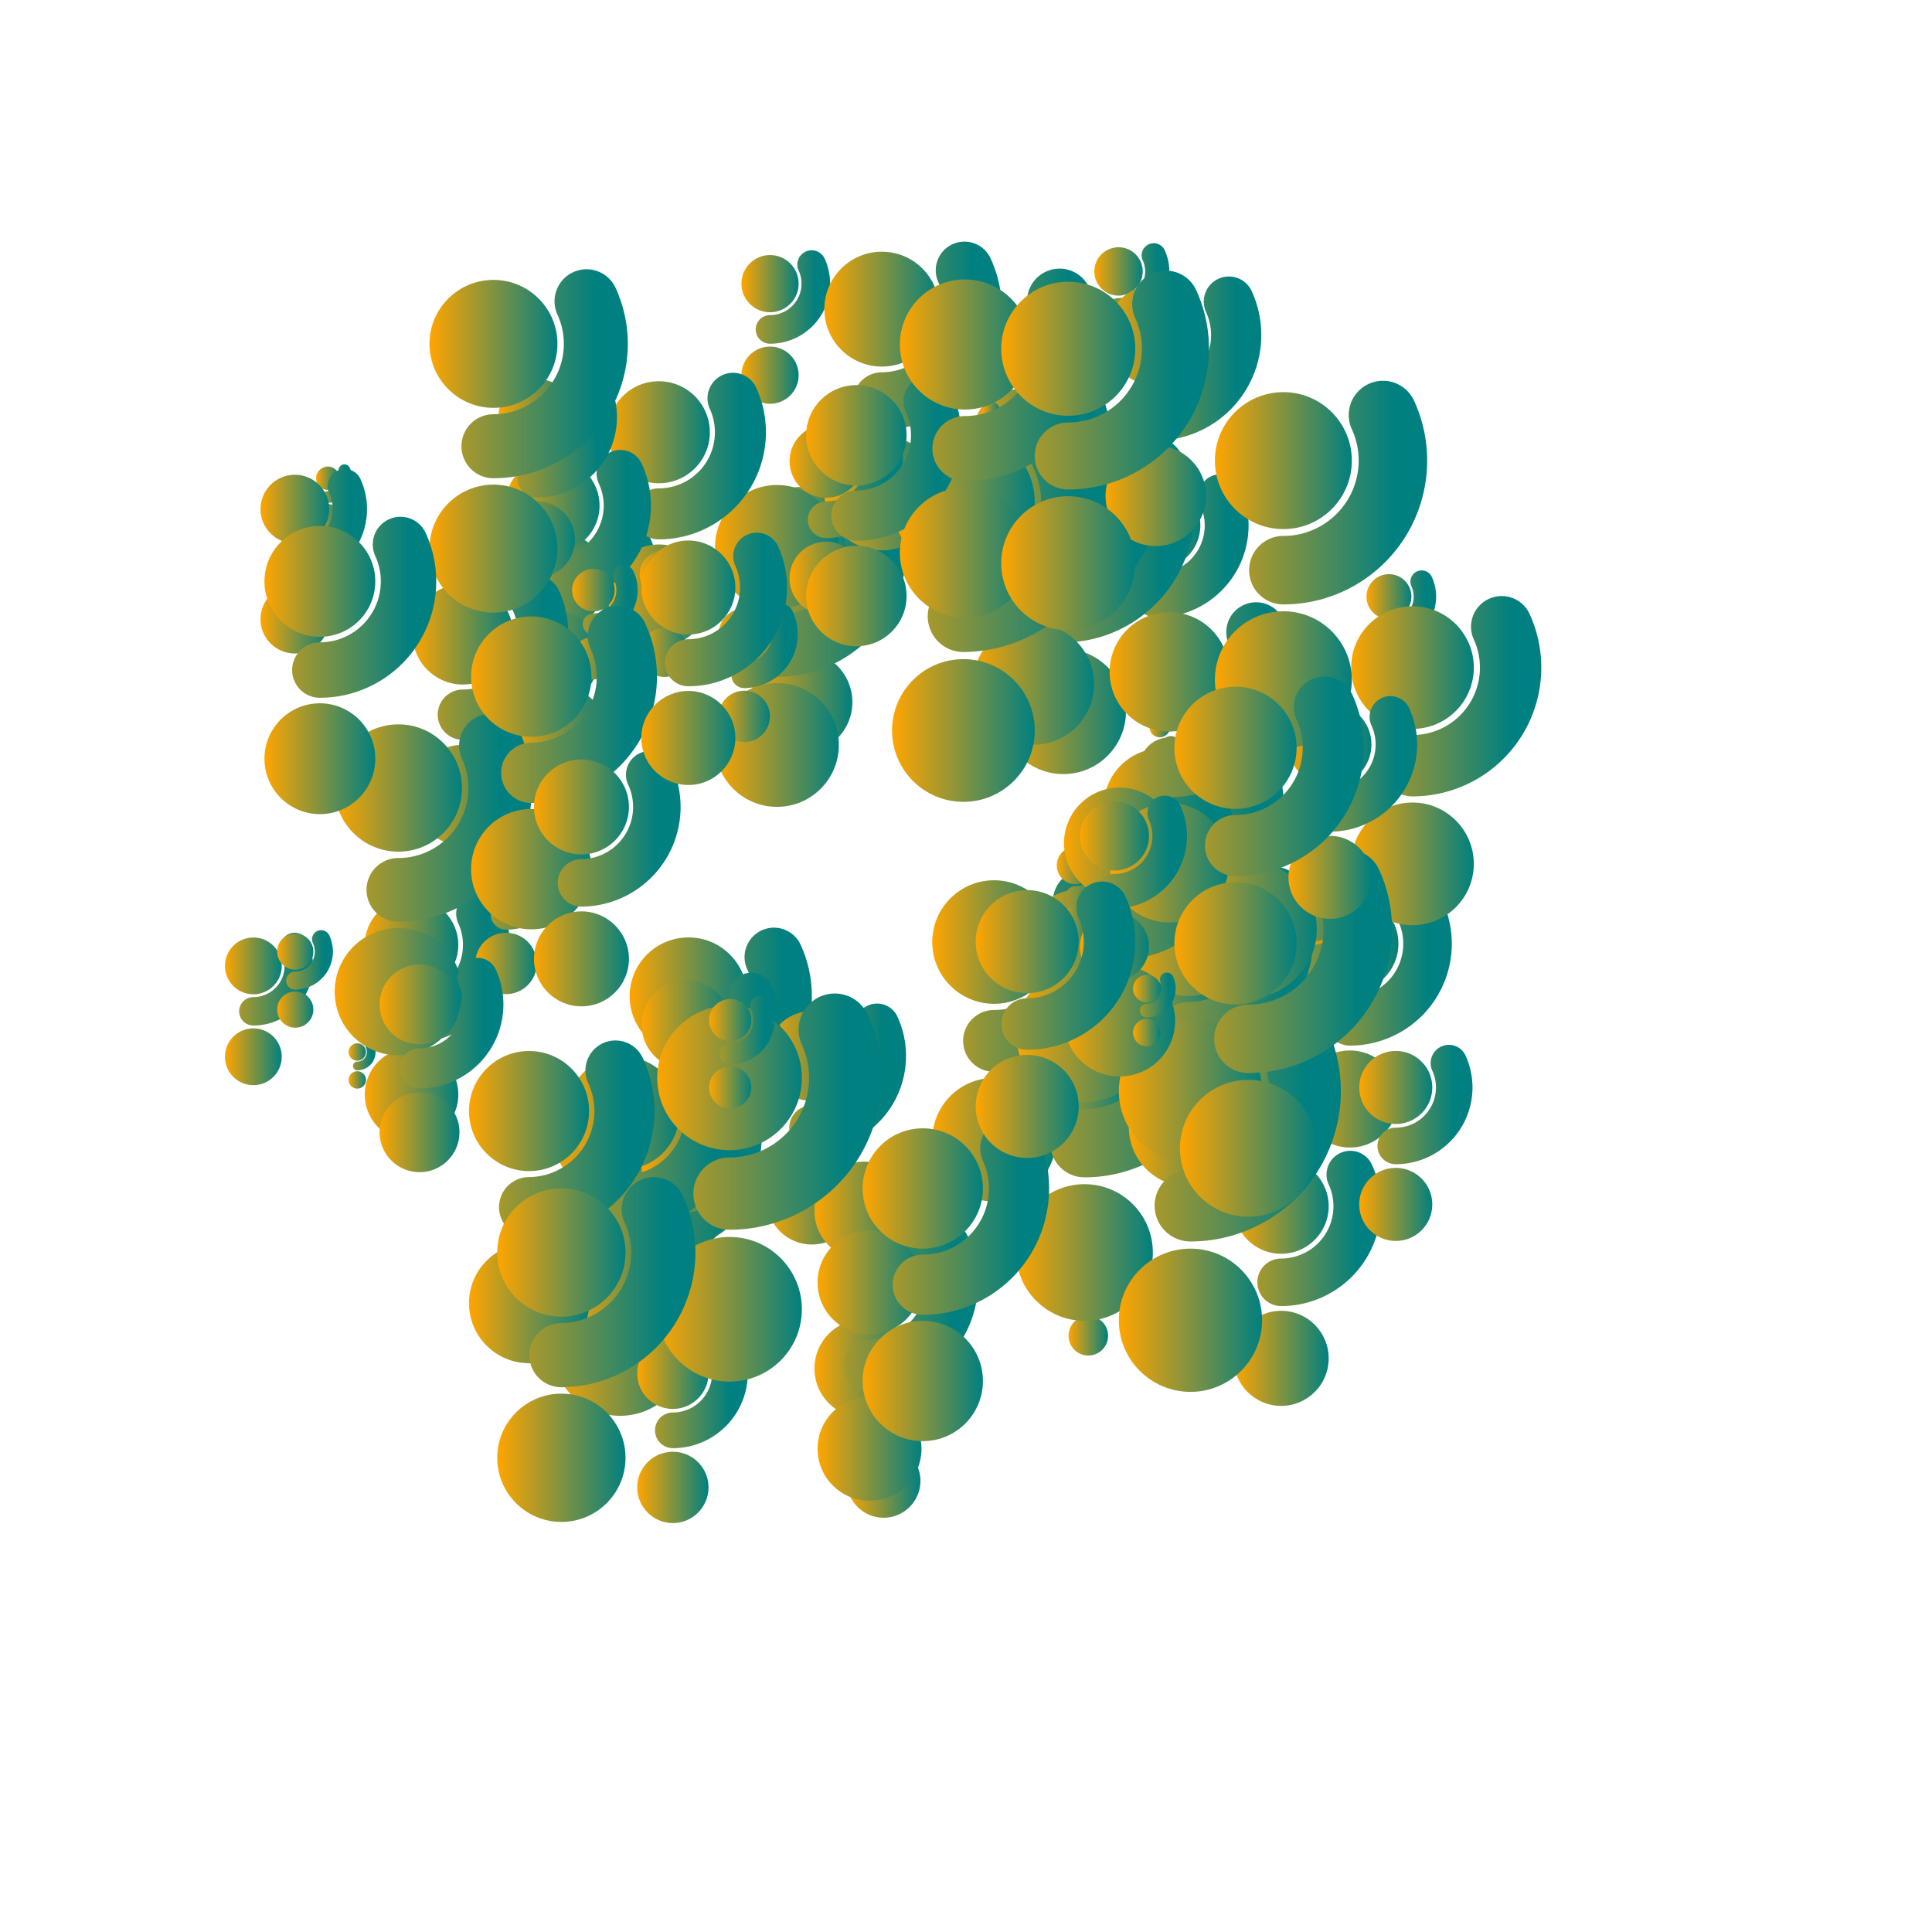 <svg viewBox="0 0 450 450" xmlns="http://www.w3.org/2000/svg" xmlns:xlink="http://www.w3.org/1999/xlink">
    <g filter="url(#s44)">
  <filter id="s44">
    <feTurbulence
      type="turbulence"
      baseFrequency="0.05"
      numOctaves="2"
      result="turbulence" />
    <feDisplacementMap
      in2="turbulence"
      in="SourceGraphic"
      scale="80"
      xChannelSelector="R"
      yChannelSelector="G" />
    <feGaussianBlur stdDeviation="0 0.5" />
  </filter>
  <g><defs>
    <linearGradient id="linear_gradient">
      <stop offset="0%" stop-color="orange" />
      <stop offset="100%" stop-color="teal" />
    </linearGradient>
  </defs><circle fill="url(#linear_gradient)" cx="59.01" cy="224.972" r="6.615"></circle><circle fill="url(#linear_gradient)" cx="59.01" cy="246.14" r="6.615"></circle><path id="motion_path_0"
      d="M 59.01,235.556
      a 10.584,10.584 90 0 0 0,-21.168
      a 10.584,10.584 90 0 0 0,21.168
      a 10.584,10.584 90 0 1 0,21.168
      a 10.584,10.584 90 0 1 0,-21.168"
      stroke-linecap="round"
      fill="transparent" /><use stroke="url(#linear_gradient)" stroke-width="6.615" stroke-dasharray="21.168 111.836"
      xlink:href="#motion_path_0">
      <animate attributeName="stroke-dashoffset"
        from="100" to="-528"
        begin="0s" dur="295.801s"
        stroke="url(#linear_gradient)"
        repeatCount="indefinite" />
    </use><animateTransform
  attributeName="transform"
  type="rotate"
  begin="0s"
  dur="80.161s"
  fill="freeze"
  from="0,59.01,235.556"
  to="360,59.01,235.556"
  repeatCount="indefinite" /></g><g><defs>
    <linearGradient id="linear_gradient">
      <stop offset="0%" stop-color="orange" />
      <stop offset="100%" stop-color="teal" />
    </linearGradient>
  </defs><circle fill="url(#linear_gradient)" cx="186.603" cy="125.349" r="11.934"></circle><circle fill="url(#linear_gradient)" cx="186.603" cy="163.537" r="11.934"></circle><path id="motion_path_1"
      d="M 186.603,144.443
      a 19.094,19.094 90 0 0 0,-38.188
      a 19.094,19.094 90 0 0 0,38.188
      a 19.094,19.094 90 0 1 0,38.188
      a 19.094,19.094 90 0 1 0,-38.188"
      stroke-linecap="round"
      fill="transparent" /><use stroke="url(#linear_gradient)" stroke-width="11.934" stroke-dasharray="38.188 201.755"
      xlink:href="#motion_path_1">
      <animate attributeName="stroke-dashoffset"
        from="100" to="-528"
        begin="0s" dur="213.449s"
        stroke="url(#linear_gradient)"
        repeatCount="indefinite" />
    </use><animateTransform
  attributeName="transform"
  type="rotate"
  begin="0s"
  dur="103.185s"
  fill="freeze"
  from="0,186.603,144.443"
  to="360,186.603,144.443"
  repeatCount="indefinite" /></g><g><defs>
    <linearGradient id="linear_gradient">
      <stop offset="0%" stop-color="orange" />
      <stop offset="100%" stop-color="teal" />
    </linearGradient>
  </defs><circle fill="url(#linear_gradient)" cx="130.14" cy="135.146" r="11.169"></circle><circle fill="url(#linear_gradient)" cx="130.14" cy="170.886" r="11.169"></circle><path id="motion_path_2"
      d="M 130.14,153.016
      a 17.87,17.87 90 0 0 0,-35.74
      a 17.87,17.87 90 0 0 0,35.74
      a 17.87,17.87 90 0 1 0,35.74
      a 17.87,17.87 90 0 1 0,-35.74"
      stroke-linecap="round"
      fill="transparent" /><use stroke="url(#linear_gradient)" stroke-width="11.169" stroke-dasharray="35.74 188.823"
      xlink:href="#motion_path_2">
      <animate attributeName="stroke-dashoffset"
        from="100" to="-528"
        begin="0s" dur="307.085s"
        stroke="url(#linear_gradient)"
        repeatCount="indefinite" />
    </use><animateTransform
  attributeName="transform"
  type="rotate"
  begin="0s"
  dur="23.777s"
  fill="freeze"
  from="0,130.14,153.016"
  to="360,130.14,153.016"
  repeatCount="indefinite" /></g><g><defs>
    <linearGradient id="linear_gradient">
      <stop offset="0%" stop-color="orange" />
      <stop offset="100%" stop-color="teal" />
    </linearGradient>
  </defs><circle fill="url(#linear_gradient)" cx="83.219" cy="245.036" r="2.03"></circle><circle fill="url(#linear_gradient)" cx="83.219" cy="251.533" r="2.03"></circle><path id="motion_path_3"
      d="M 83.219,248.284
      a 3.248,3.248 90 0 0 0,-6.496
      a 3.248,3.248 90 0 0 0,6.496
      a 3.248,3.248 90 0 1 0,6.496
      a 3.248,3.248 90 0 1 0,-6.496"
      stroke-linecap="round"
      fill="transparent" /><use stroke="url(#linear_gradient)" stroke-width="2.03" stroke-dasharray="6.496 34.321"
      xlink:href="#motion_path_3">
      <animate attributeName="stroke-dashoffset"
        from="100" to="-528"
        begin="0s" dur="106.78s"
        stroke="url(#linear_gradient)"
        repeatCount="indefinite" />
    </use><animateTransform
  attributeName="transform"
  type="rotate"
  begin="0s"
  dur="14.965s"
  fill="freeze"
  from="0,83.219,248.284"
  to="360,83.219,248.284"
  repeatCount="indefinite" /></g><g><defs>
    <linearGradient id="linear_gradient">
      <stop offset="0%" stop-color="orange" />
      <stop offset="100%" stop-color="teal" />
    </linearGradient>
  </defs><circle fill="url(#linear_gradient)" cx="231.529" cy="219.419" r="14.389"></circle><circle fill="url(#linear_gradient)" cx="231.529" cy="265.462" r="14.389"></circle><path id="motion_path_4"
      d="M 231.529,242.441
      a 23.022,23.022 90 0 0 0,-46.044
      a 23.022,23.022 90 0 0 0,46.044
      a 23.022,23.022 90 0 1 0,46.044
      a 23.022,23.022 90 0 1 0,-46.044"
      stroke-linecap="round"
      fill="transparent" /><use stroke="url(#linear_gradient)" stroke-width="14.389" stroke-dasharray="46.044 243.257"
      xlink:href="#motion_path_4">
      <animate attributeName="stroke-dashoffset"
        from="100" to="-528"
        begin="0s" dur="275.351s"
        stroke="url(#linear_gradient)"
        repeatCount="indefinite" />
    </use><animateTransform
  attributeName="transform"
  type="rotate"
  begin="0s"
  dur="72.051s"
  fill="freeze"
  from="0,231.529,242.441"
  to="360,231.529,242.441"
  repeatCount="indefinite" /></g><g><defs>
    <linearGradient id="linear_gradient">
      <stop offset="0%" stop-color="orange" />
      <stop offset="100%" stop-color="teal" />
    </linearGradient>
  </defs><circle fill="url(#linear_gradient)" cx="293.81" cy="99.533" r="2.59"></circle><circle fill="url(#linear_gradient)" cx="293.81" cy="107.82" r="2.59"></circle><path id="motion_path_5"
      d="M 293.81,103.677
      a 4.144,4.144 90 0 0 0,-8.287
      a 4.144,4.144 90 0 0 0,8.287
      a 4.144,4.144 90 0 1 0,8.287
      a 4.144,4.144 90 0 1 0,-8.287"
      stroke-linecap="round"
      fill="transparent" /><use stroke="url(#linear_gradient)" stroke-width="2.59" stroke-dasharray="8.287 43.782"
      xlink:href="#motion_path_5">
      <animate attributeName="stroke-dashoffset"
        from="100" to="-528"
        begin="0s" dur="54.39s"
        stroke="url(#linear_gradient)"
        repeatCount="indefinite" />
    </use><animateTransform
  attributeName="transform"
  type="rotate"
  begin="0s"
  dur="107.166s"
  fill="freeze"
  from="0,293.81,103.677"
  to="360,293.81,103.677"
  repeatCount="indefinite" /></g><g><defs>
    <linearGradient id="linear_gradient">
      <stop offset="0%" stop-color="orange" />
      <stop offset="100%" stop-color="teal" />
    </linearGradient>
  </defs><circle fill="url(#linear_gradient)" cx="160.35" cy="232.033" r="13.69"></circle><circle fill="url(#linear_gradient)" cx="160.35" cy="275.842" r="13.69"></circle><path id="motion_path_6"
      d="M 160.35,253.937
      a 21.904,21.904 90 0 0 0,-43.809
      a 21.904,21.904 90 0 0 0,43.809
      a 21.904,21.904 90 0 1 0,43.809
      a 21.904,21.904 90 0 1 0,-43.809"
      stroke-linecap="round"
      fill="transparent" /><use stroke="url(#linear_gradient)" stroke-width="13.69" stroke-dasharray="43.809 231.451"
      xlink:href="#motion_path_6">
      <animate attributeName="stroke-dashoffset"
        from="100" to="-528"
        begin="0s" dur="90.293s"
        stroke="url(#linear_gradient)"
        repeatCount="indefinite" />
    </use><animateTransform
  attributeName="transform"
  type="rotate"
  begin="0s"
  dur="14.795s"
  fill="freeze"
  from="0,160.35,253.937"
  to="360,160.35,253.937"
  repeatCount="indefinite" /></g><g><defs>
    <linearGradient id="linear_gradient">
      <stop offset="0%" stop-color="orange" />
      <stop offset="100%" stop-color="teal" />
    </linearGradient>
  </defs><circle fill="url(#linear_gradient)" cx="180.966" cy="127.383" r="14.416"></circle><circle fill="url(#linear_gradient)" cx="180.966" cy="173.516" r="14.416"></circle><path id="motion_path_7"
      d="M 180.966,150.45
      a 23.066,23.066 90 0 0 0,-46.133
      a 23.066,23.066 90 0 0 0,46.133
      a 23.066,23.066 90 0 1 0,46.133
      a 23.066,23.066 90 0 1 0,-46.133"
      stroke-linecap="round"
      fill="transparent" /><use stroke="url(#linear_gradient)" stroke-width="14.416" stroke-dasharray="46.133 243.727"
      xlink:href="#motion_path_7">
      <animate attributeName="stroke-dashoffset"
        from="100" to="-528"
        begin="0s" dur="167.449s"
        stroke="url(#linear_gradient)"
        repeatCount="indefinite" />
    </use><animateTransform
  attributeName="transform"
  type="rotate"
  begin="0s"
  dur="35.911s"
  fill="freeze"
  from="0,180.966,150.45"
  to="360,180.966,150.45"
  repeatCount="indefinite" /></g><g><defs>
    <linearGradient id="linear_gradient">
      <stop offset="0%" stop-color="orange" />
      <stop offset="100%" stop-color="teal" />
    </linearGradient>
  </defs><circle fill="url(#linear_gradient)" cx="189.069" cy="245.946" r="10.459"></circle><circle fill="url(#linear_gradient)" cx="189.069" cy="279.414" r="10.459"></circle><path id="motion_path_8"
      d="M 189.069,262.68
      a 16.734,16.734 90 0 0 0,-33.468
      a 16.734,16.734 90 0 0 0,33.468
      a 16.734,16.734 90 0 1 0,33.468
      a 16.734,16.734 90 0 1 0,-33.468"
      stroke-linecap="round"
      fill="transparent" /><use stroke="url(#linear_gradient)" stroke-width="10.459" stroke-dasharray="33.468 176.819"
      xlink:href="#motion_path_8">
      <animate attributeName="stroke-dashoffset"
        from="100" to="-528"
        begin="0s" dur="35.57s"
        stroke="url(#linear_gradient)"
        repeatCount="indefinite" />
    </use><animateTransform
  attributeName="transform"
  type="rotate"
  begin="0s"
  dur="90.114s"
  fill="freeze"
  from="0,189.069,262.68"
  to="360,189.069,262.68"
  repeatCount="indefinite" /></g><g><defs>
    <linearGradient id="linear_gradient">
      <stop offset="0%" stop-color="orange" />
      <stop offset="100%" stop-color="teal" />
    </linearGradient>
  </defs><circle fill="url(#linear_gradient)" cx="292.352" cy="220.911" r="10.399"></circle><circle fill="url(#linear_gradient)" cx="292.352" cy="254.187" r="10.399"></circle><path id="motion_path_9"
      d="M 292.352,237.549
      a 16.638,16.638 90 0 0 0,-33.276
      a 16.638,16.638 90 0 0 0,33.276
      a 16.638,16.638 90 0 1 0,33.276
      a 16.638,16.638 90 0 1 0,-33.276"
      stroke-linecap="round"
      fill="transparent" /><use stroke="url(#linear_gradient)" stroke-width="10.399" stroke-dasharray="33.276 175.802"
      xlink:href="#motion_path_9">
      <animate attributeName="stroke-dashoffset"
        from="100" to="-528"
        begin="0s" dur="41.142s"
        stroke="url(#linear_gradient)"
        repeatCount="indefinite" />
    </use><animateTransform
  attributeName="transform"
  type="rotate"
  begin="0s"
  dur="32.239s"
  fill="freeze"
  from="0,292.352,237.549"
  to="360,292.352,237.549"
  repeatCount="indefinite" /></g><g><defs>
    <linearGradient id="linear_gradient">
      <stop offset="0%" stop-color="orange" />
      <stop offset="100%" stop-color="teal" />
    </linearGradient>
  </defs><circle fill="url(#linear_gradient)" cx="144.43" cy="263.663" r="15.739"></circle><circle fill="url(#linear_gradient)" cx="144.43" cy="314.028" r="15.739"></circle><path id="motion_path_10"
      d="M 144.43,288.846
      a 25.182,25.182 90 0 0 0,-50.365
      a 25.182,25.182 90 0 0 0,50.365
      a 25.182,25.182 90 0 1 0,50.365
      a 25.182,25.182 90 0 1 0,-50.365"
      stroke-linecap="round"
      fill="transparent" /><use stroke="url(#linear_gradient)" stroke-width="15.739" stroke-dasharray="50.365 266.087"
      xlink:href="#motion_path_10">
      <animate attributeName="stroke-dashoffset"
        from="100" to="-528"
        begin="0s" dur="224.848s"
        stroke="url(#linear_gradient)"
        repeatCount="indefinite" />
    </use><animateTransform
  attributeName="transform"
  type="rotate"
  begin="0s"
  dur="32.527s"
  fill="freeze"
  from="0,144.43,288.846"
  to="360,144.43,288.846"
  repeatCount="indefinite" /></g><g><defs>
    <linearGradient id="linear_gradient">
      <stop offset="0%" stop-color="orange" />
      <stop offset="100%" stop-color="teal" />
    </linearGradient>
  </defs><circle fill="url(#linear_gradient)" cx="179.354" cy="66.067" r="6.663"></circle><circle fill="url(#linear_gradient)" cx="179.354" cy="87.388" r="6.663"></circle><path id="motion_path_11"
      d="M 179.354,76.727
      a 10.66,10.66 90 0 0 0,-21.321
      a 10.66,10.66 90 0 0 0,21.321
      a 10.66,10.66 90 0 1 0,21.321
      a 10.66,10.66 90 0 1 0,-21.321"
      stroke-linecap="round"
      fill="transparent" /><use stroke="url(#linear_gradient)" stroke-width="6.663" stroke-dasharray="21.321 112.641"
      xlink:href="#motion_path_11">
      <animate attributeName="stroke-dashoffset"
        from="100" to="-528"
        begin="0s" dur="44.1s"
        stroke="url(#linear_gradient)"
        repeatCount="indefinite" />
    </use><animateTransform
  attributeName="transform"
  type="rotate"
  begin="0s"
  dur="97.792s"
  fill="freeze"
  from="0,179.354,76.727"
  to="360,179.354,76.727"
  repeatCount="indefinite" /></g><g><defs>
    <linearGradient id="linear_gradient">
      <stop offset="0%" stop-color="orange" />
      <stop offset="100%" stop-color="teal" />
    </linearGradient>
  </defs><circle fill="url(#linear_gradient)" cx="205.801" cy="317.441" r="8.588"></circle><circle fill="url(#linear_gradient)" cx="205.801" cy="344.923" r="8.588"></circle><path id="motion_path_12"
      d="M 205.801,331.182
      a 13.741,13.741 90 0 0 0,-27.481
      a 13.741,13.741 90 0 0 0,27.481
      a 13.741,13.741 90 0 1 0,27.481
      a 13.741,13.741 90 0 1 0,-27.481"
      stroke-linecap="round"
      fill="transparent" /><use stroke="url(#linear_gradient)" stroke-width="8.588" stroke-dasharray="27.481 145.188"
      xlink:href="#motion_path_12">
      <animate attributeName="stroke-dashoffset"
        from="100" to="-528"
        begin="0s" dur="53.261s"
        stroke="url(#linear_gradient)"
        repeatCount="indefinite" />
    </use><animateTransform
  attributeName="transform"
  type="rotate"
  begin="0s"
  dur="94.289s"
  fill="freeze"
  from="0,205.801,331.182"
  to="360,205.801,331.182"
  repeatCount="indefinite" /></g><g><defs>
    <linearGradient id="linear_gradient">
      <stop offset="0%" stop-color="orange" />
      <stop offset="100%" stop-color="teal" />
    </linearGradient>
  </defs><circle fill="url(#linear_gradient)" cx="205.388" cy="72.004" r="13.378"></circle><circle fill="url(#linear_gradient)" cx="205.388" cy="114.814" r="13.378"></circle><path id="motion_path_13"
      d="M 205.388,93.409
      a 21.405,21.405 90 0 0 0,-42.809
      a 21.405,21.405 90 0 0 0,42.809
      a 21.405,21.405 90 0 1 0,42.809
      a 21.405,21.405 90 0 1 0,-42.809"
      stroke-linecap="round"
      fill="transparent" /><use stroke="url(#linear_gradient)" stroke-width="13.378" stroke-dasharray="42.809 226.169"
      xlink:href="#motion_path_13">
      <animate attributeName="stroke-dashoffset"
        from="100" to="-528"
        begin="0s" dur="238.902s"
        stroke="url(#linear_gradient)"
        repeatCount="indefinite" />
    </use><animateTransform
  attributeName="transform"
  type="rotate"
  begin="0s"
  dur="16.645s"
  fill="freeze"
  from="0,205.388,93.409"
  to="360,205.388,93.409"
  repeatCount="indefinite" /></g><g><defs>
    <linearGradient id="linear_gradient">
      <stop offset="0%" stop-color="orange" />
      <stop offset="100%" stop-color="teal" />
    </linearGradient>
  </defs><circle fill="url(#linear_gradient)" cx="323.511" cy="138.965" r="5.234"></circle><circle fill="url(#linear_gradient)" cx="323.511" cy="155.713" r="5.234"></circle><path id="motion_path_14"
      d="M 323.511,147.339
      a 8.374,8.374 90 0 0 0,-16.748
      a 8.374,8.374 90 0 0 0,16.748
      a 8.374,8.374 90 0 1 0,16.748
      a 8.374,8.374 90 0 1 0,-16.748"
      stroke-linecap="round"
      fill="transparent" /><use stroke="url(#linear_gradient)" stroke-width="5.234" stroke-dasharray="16.748 88.482"
      xlink:href="#motion_path_14">
      <animate attributeName="stroke-dashoffset"
        from="100" to="-528"
        begin="0s" dur="45.999s"
        stroke="url(#linear_gradient)"
        repeatCount="indefinite" />
    </use><animateTransform
  attributeName="transform"
  type="rotate"
  begin="0s"
  dur="15.702s"
  fill="freeze"
  from="0,323.511,147.339"
  to="360,323.511,147.339"
  repeatCount="indefinite" /></g><g><defs>
    <linearGradient id="linear_gradient">
      <stop offset="0%" stop-color="orange" />
      <stop offset="100%" stop-color="teal" />
    </linearGradient>
  </defs><circle fill="url(#linear_gradient)" cx="314.416" cy="219.809" r="11.302"></circle><circle fill="url(#linear_gradient)" cx="314.416" cy="255.976" r="11.302"></circle><path id="motion_path_15"
      d="M 314.416,237.892
      a 18.083,18.083 90 0 0 0,-36.167
      a 18.083,18.083 90 0 0 0,36.167
      a 18.083,18.083 90 0 1 0,36.167
      a 18.083,18.083 90 0 1 0,-36.167"
      stroke-linecap="round"
      fill="transparent" /><use stroke="url(#linear_gradient)" stroke-width="11.302" stroke-dasharray="36.167 191.074"
      xlink:href="#motion_path_15">
      <animate attributeName="stroke-dashoffset"
        from="100" to="-528"
        begin="0s" dur="292.409s"
        stroke="url(#linear_gradient)"
        repeatCount="indefinite" />
    </use><animateTransform
  attributeName="transform"
  type="rotate"
  begin="0s"
  dur="71.063s"
  fill="freeze"
  from="0,314.416,237.892"
  to="360,314.416,237.892"
  repeatCount="indefinite" /></g><g><defs>
    <linearGradient id="linear_gradient">
      <stop offset="0%" stop-color="orange" />
      <stop offset="100%" stop-color="teal" />
    </linearGradient>
  </defs><circle fill="url(#linear_gradient)" cx="269.366" cy="122.389" r="10.214"></circle><circle fill="url(#linear_gradient)" cx="269.366" cy="155.075" r="10.214"></circle><path id="motion_path_16"
      d="M 269.366,138.732
      a 16.343,16.343 90 0 0 0,-32.686
      a 16.343,16.343 90 0 0 0,32.686
      a 16.343,16.343 90 0 1 0,32.686
      a 16.343,16.343 90 0 1 0,-32.686"
      stroke-linecap="round"
      fill="transparent" /><use stroke="url(#linear_gradient)" stroke-width="10.214" stroke-dasharray="32.686 172.686"
      xlink:href="#motion_path_16">
      <animate attributeName="stroke-dashoffset"
        from="100" to="-528"
        begin="0s" dur="181.667s"
        stroke="url(#linear_gradient)"
        repeatCount="indefinite" />
    </use><animateTransform
  attributeName="transform"
  type="rotate"
  begin="0s"
  dur="101.693s"
  fill="freeze"
  from="0,269.366,138.732"
  to="360,269.366,138.732"
  repeatCount="indefinite" /></g><g><defs>
    <linearGradient id="linear_gradient">
      <stop offset="0%" stop-color="orange" />
      <stop offset="100%" stop-color="teal" />
    </linearGradient>
  </defs><circle fill="url(#linear_gradient)" cx="247.666" cy="118.997" r="14.596"></circle><circle fill="url(#linear_gradient)" cx="247.666" cy="165.705" r="14.596"></circle><path id="motion_path_17"
      d="M 247.666,142.351
      a 23.354,23.354 90 0 0 0,-46.707
      a 23.354,23.354 90 0 0 0,46.707
      a 23.354,23.354 90 0 1 0,46.707
      a 23.354,23.354 90 0 1 0,-46.707"
      stroke-linecap="round"
      fill="transparent" /><use stroke="url(#linear_gradient)" stroke-width="14.596" stroke-dasharray="46.707 246.764"
      xlink:href="#motion_path_17">
      <animate attributeName="stroke-dashoffset"
        from="100" to="-528"
        begin="0s" dur="178.3s"
        stroke="url(#linear_gradient)"
        repeatCount="indefinite" />
    </use><animateTransform
  attributeName="transform"
  type="rotate"
  begin="0s"
  dur="53.351s"
  fill="freeze"
  from="0,247.666,142.351"
  to="360,247.666,142.351"
  repeatCount="indefinite" /></g><g><defs>
    <linearGradient id="linear_gradient">
      <stop offset="0%" stop-color="orange" />
      <stop offset="100%" stop-color="teal" />
    </linearGradient>
  </defs><circle fill="url(#linear_gradient)" cx="251.195" cy="218.836" r="11.668"></circle><circle fill="url(#linear_gradient)" cx="251.195" cy="256.173" r="11.668"></circle><path id="motion_path_18"
      d="M 251.195,237.505
      a 18.669,18.669 90 0 0 0,-37.338
      a 18.669,18.669 90 0 0 0,37.338
      a 18.669,18.669 90 0 1 0,37.338
      a 18.669,18.669 90 0 1 0,-37.338"
      stroke-linecap="round"
      fill="transparent" /><use stroke="url(#linear_gradient)" stroke-width="11.668" stroke-dasharray="37.338 197.262"
      xlink:href="#motion_path_18">
      <animate attributeName="stroke-dashoffset"
        from="100" to="-528"
        begin="0s" dur="19.383s"
        stroke="url(#linear_gradient)"
        repeatCount="indefinite" />
    </use><animateTransform
  attributeName="transform"
  type="rotate"
  begin="0s"
  dur="107.967s"
  fill="freeze"
  from="0,251.195,237.505"
  to="360,251.195,237.505"
  repeatCount="indefinite" /></g><g><defs>
    <linearGradient id="linear_gradient">
      <stop offset="0%" stop-color="orange" />
      <stop offset="100%" stop-color="teal" />
    </linearGradient>
  </defs><circle fill="url(#linear_gradient)" cx="250.52" cy="201.567" r="4.379"></circle><circle fill="url(#linear_gradient)" cx="250.52" cy="215.579" r="4.379"></circle><path id="motion_path_19"
      d="M 250.52,208.573
      a 7.006,7.006 90 0 0 0,-14.013
      a 7.006,7.006 90 0 0 0,14.013
      a 7.006,7.006 90 0 1 0,14.013
      a 7.006,7.006 90 0 1 0,-14.013"
      stroke-linecap="round"
      fill="transparent" /><use stroke="url(#linear_gradient)" stroke-width="4.379" stroke-dasharray="14.013 74.031"
      xlink:href="#motion_path_19">
      <animate attributeName="stroke-dashoffset"
        from="100" to="-528"
        begin="0s" dur="213.323s"
        stroke="url(#linear_gradient)"
        repeatCount="indefinite" />
    </use><animateTransform
  attributeName="transform"
  type="rotate"
  begin="0s"
  dur="38.392s"
  fill="freeze"
  from="0,250.52,208.573"
  to="360,250.52,208.573"
  repeatCount="indefinite" /></g><g><defs>
    <linearGradient id="linear_gradient">
      <stop offset="0%" stop-color="orange" />
      <stop offset="100%" stop-color="teal" />
    </linearGradient>
  </defs><circle fill="url(#linear_gradient)" cx="253.488" cy="296.381" r="4.606"></circle><circle fill="url(#linear_gradient)" cx="253.488" cy="311.121" r="4.606"></circle><path id="motion_path_20"
      d="M 253.488,303.751
      a 7.37,7.37 90 0 0 0,-14.74
      a 7.37,7.37 90 0 0 0,14.74
      a 7.37,7.37 90 0 1 0,14.74
      a 7.37,7.37 90 0 1 0,-14.74"
      stroke-linecap="round"
      fill="transparent" /><use stroke="url(#linear_gradient)" stroke-width="4.606" stroke-dasharray="14.74 77.874"
      xlink:href="#motion_path_20">
      <animate attributeName="stroke-dashoffset"
        from="100" to="-528"
        begin="0s" dur="191.995s"
        stroke="url(#linear_gradient)"
        repeatCount="indefinite" />
    </use><animateTransform
  attributeName="transform"
  type="rotate"
  begin="0s"
  dur="41.064s"
  fill="freeze"
  from="0,253.488,303.751"
  to="360,253.488,303.751"
  repeatCount="indefinite" /></g><g><defs>
    <linearGradient id="linear_gradient">
      <stop offset="0%" stop-color="orange" />
      <stop offset="100%" stop-color="teal" />
    </linearGradient>
  </defs><circle fill="url(#linear_gradient)" cx="252.605" cy="240.805" r="15.915"></circle><circle fill="url(#linear_gradient)" cx="252.605" cy="291.732" r="15.915"></circle><path id="motion_path_21"
      d="M 252.605,266.269
      a 25.463,25.463 90 0 0 0,-50.927
      a 25.463,25.463 90 0 0 0,50.927
      a 25.463,25.463 90 0 1 0,50.927
      a 25.463,25.463 90 0 1 0,-50.927"
      stroke-linecap="round"
      fill="transparent" /><use stroke="url(#linear_gradient)" stroke-width="15.915" stroke-dasharray="50.927 269.055"
      xlink:href="#motion_path_21">
      <animate attributeName="stroke-dashoffset"
        from="100" to="-528"
        begin="0s" dur="43.306s"
        stroke="url(#linear_gradient)"
        repeatCount="indefinite" />
    </use><animateTransform
  attributeName="transform"
  type="rotate"
  begin="0s"
  dur="105.508s"
  fill="freeze"
  from="0,252.605,266.269"
  to="360,252.605,266.269"
  repeatCount="indefinite" /></g><g><defs>
    <linearGradient id="linear_gradient">
      <stop offset="0%" stop-color="orange" />
      <stop offset="100%" stop-color="teal" />
    </linearGradient>
  </defs><circle fill="url(#linear_gradient)" cx="305.638" cy="211.493" r="7.779"></circle><circle fill="url(#linear_gradient)" cx="305.638" cy="236.385" r="7.779"></circle><path id="motion_path_22"
      d="M 305.638,223.939
      a 12.446,12.446 90 0 0 0,-24.892
      a 12.446,12.446 90 0 0 0,24.892
      a 12.446,12.446 90 0 1 0,24.892
      a 12.446,12.446 90 0 1 0,-24.892"
      stroke-linecap="round"
      fill="transparent" /><use stroke="url(#linear_gradient)" stroke-width="7.779" stroke-dasharray="24.892 131.511"
      xlink:href="#motion_path_22">
      <animate attributeName="stroke-dashoffset"
        from="100" to="-528"
        begin="0s" dur="67.578s"
        stroke="url(#linear_gradient)"
        repeatCount="indefinite" />
    </use><animateTransform
  attributeName="transform"
  type="rotate"
  begin="0s"
  dur="10.267s"
  fill="freeze"
  from="0,305.638,223.939"
  to="360,305.638,223.939"
  repeatCount="indefinite" /></g><g><defs>
    <linearGradient id="linear_gradient">
      <stop offset="0%" stop-color="orange" />
      <stop offset="100%" stop-color="teal" />
    </linearGradient>
  </defs><circle fill="url(#linear_gradient)" cx="153.45" cy="100.679" r="11.881"></circle><circle fill="url(#linear_gradient)" cx="153.45" cy="138.698" r="11.881"></circle><path id="motion_path_23"
      d="M 153.45,119.689
      a 19.009,19.009 90 0 0 0,-38.018
      a 19.009,19.009 90 0 0 0,38.018
      a 19.009,19.009 90 0 1 0,38.018
      a 19.009,19.009 90 0 1 0,-38.018"
      stroke-linecap="round"
      fill="transparent" /><use stroke="url(#linear_gradient)" stroke-width="11.881" stroke-dasharray="38.018 200.858"
      xlink:href="#motion_path_23">
      <animate attributeName="stroke-dashoffset"
        from="100" to="-528"
        begin="0s" dur="83.679s"
        stroke="url(#linear_gradient)"
        repeatCount="indefinite" />
    </use><animateTransform
  attributeName="transform"
  type="rotate"
  begin="0s"
  dur="39.371s"
  fill="freeze"
  from="0,153.45,119.689"
  to="360,153.45,119.689"
  repeatCount="indefinite" /></g><g><defs>
    <linearGradient id="linear_gradient">
      <stop offset="0%" stop-color="orange" />
      <stop offset="100%" stop-color="teal" />
    </linearGradient>
  </defs><circle fill="url(#linear_gradient)" cx="236.963" cy="101.012" r="10.332"></circle><circle fill="url(#linear_gradient)" cx="236.963" cy="134.075" r="10.332"></circle><path id="motion_path_24"
      d="M 236.963,117.544
      a 16.532,16.532 90 0 0 0,-33.063
      a 16.532,16.532 90 0 0 0,33.063
      a 16.532,16.532 90 0 1 0,33.063
      a 16.532,16.532 90 0 1 0,-33.063"
      stroke-linecap="round"
      fill="transparent" /><use stroke="url(#linear_gradient)" stroke-width="10.332" stroke-dasharray="33.063 174.679"
      xlink:href="#motion_path_24">
      <animate attributeName="stroke-dashoffset"
        from="100" to="-528"
        begin="0s" dur="204.844s"
        stroke="url(#linear_gradient)"
        repeatCount="indefinite" />
    </use><animateTransform
  attributeName="transform"
  type="rotate"
  begin="0s"
  dur="94.981s"
  fill="freeze"
  from="0,236.963,117.544"
  to="360,236.963,117.544"
  repeatCount="indefinite" /></g><g><defs>
    <linearGradient id="linear_gradient">
      <stop offset="0%" stop-color="orange" />
      <stop offset="100%" stop-color="teal" />
    </linearGradient>
  </defs><circle fill="url(#linear_gradient)" cx="154.675" cy="133.825" r="5.678"></circle><circle fill="url(#linear_gradient)" cx="154.675" cy="151.996" r="5.678"></circle><path id="motion_path_25"
      d="M 154.675,142.911
      a 9.085,9.085 90 0 0 0,-18.17
      a 9.085,9.085 90 0 0 0,18.17
      a 9.085,9.085 90 0 1 0,18.17
      a 9.085,9.085 90 0 1 0,-18.17"
      stroke-linecap="round"
      fill="transparent" /><use stroke="url(#linear_gradient)" stroke-width="5.678" stroke-dasharray="18.17 95.997"
      xlink:href="#motion_path_25">
      <animate attributeName="stroke-dashoffset"
        from="100" to="-528"
        begin="0s" dur="291.52s"
        stroke="url(#linear_gradient)"
        repeatCount="indefinite" />
    </use><animateTransform
  attributeName="transform"
  type="rotate"
  begin="0s"
  dur="22.144s"
  fill="freeze"
  from="0,154.675,142.911"
  to="360,154.675,142.911"
  repeatCount="indefinite" /></g><g><defs>
    <linearGradient id="linear_gradient">
      <stop offset="0%" stop-color="orange" />
      <stop offset="100%" stop-color="teal" />
    </linearGradient>
  </defs><circle fill="url(#linear_gradient)" cx="192.427" cy="107.412" r="8.525"></circle><circle fill="url(#linear_gradient)" cx="192.427" cy="134.692" r="8.525"></circle><path id="motion_path_26"
      d="M 192.427,121.052
      a 13.64,13.64 90 0 0 0,-27.28
      a 13.64,13.64 90 0 0 0,27.28
      a 13.64,13.64 90 0 1 0,27.28
      a 13.64,13.64 90 0 1 0,-27.28"
      stroke-linecap="round"
      fill="transparent" /><use stroke="url(#linear_gradient)" stroke-width="8.525" stroke-dasharray="27.28 144.125"
      xlink:href="#motion_path_26">
      <animate attributeName="stroke-dashoffset"
        from="100" to="-528"
        begin="0s" dur="269.235s"
        stroke="url(#linear_gradient)"
        repeatCount="indefinite" />
    </use><animateTransform
  attributeName="transform"
  type="rotate"
  begin="0s"
  dur="103.088s"
  fill="freeze"
  from="0,192.427,121.052"
  to="360,192.427,121.052"
  repeatCount="indefinite" /></g><g><defs>
    <linearGradient id="linear_gradient">
      <stop offset="0%" stop-color="orange" />
      <stop offset="100%" stop-color="teal" />
    </linearGradient>
  </defs><circle fill="url(#linear_gradient)" cx="230.847" cy="89.053" r="2.066"></circle><circle fill="url(#linear_gradient)" cx="230.847" cy="95.663" r="2.066"></circle><path id="motion_path_27"
      d="M 230.847,92.358
      a 3.305,3.305 90 0 0 0,-6.611
      a 3.305,3.305 90 0 0 0,6.611
      a 3.305,3.305 90 0 1 0,6.611
      a 3.305,3.305 90 0 1 0,-6.611"
      stroke-linecap="round"
      fill="transparent" /><use stroke="url(#linear_gradient)" stroke-width="2.066" stroke-dasharray="6.611 34.926"
      xlink:href="#motion_path_27">
      <animate attributeName="stroke-dashoffset"
        from="100" to="-528"
        begin="0s" dur="67.812s"
        stroke="url(#linear_gradient)"
        repeatCount="indefinite" />
    </use><animateTransform
  attributeName="transform"
  type="rotate"
  begin="0s"
  dur="55.709s"
  fill="freeze"
  from="0,230.847,92.358"
  to="360,230.847,92.358"
  repeatCount="indefinite" /></g><g><defs>
    <linearGradient id="linear_gradient">
      <stop offset="0%" stop-color="orange" />
      <stop offset="100%" stop-color="teal" />
    </linearGradient>
  </defs><circle fill="url(#linear_gradient)" cx="128.638" cy="117.759" r="11.008"></circle><circle fill="url(#linear_gradient)" cx="128.638" cy="152.985" r="11.008"></circle><path id="motion_path_28"
      d="M 128.638,135.372
      a 17.613,17.613 90 0 0 0,-35.225
      a 17.613,17.613 90 0 0 0,35.225
      a 17.613,17.613 90 0 1 0,35.225
      a 17.613,17.613 90 0 1 0,-35.225"
      stroke-linecap="round"
      fill="transparent" /><use stroke="url(#linear_gradient)" stroke-width="11.008" stroke-dasharray="35.225 186.102"
      xlink:href="#motion_path_28">
      <animate attributeName="stroke-dashoffset"
        from="100" to="-528"
        begin="0s" dur="75.548s"
        stroke="url(#linear_gradient)"
        repeatCount="indefinite" />
    </use><animateTransform
  attributeName="transform"
  type="rotate"
  begin="0s"
  dur="29.819s"
  fill="freeze"
  from="0,128.638,135.372"
  to="360,128.638,135.372"
  repeatCount="indefinite" /></g><g><defs>
    <linearGradient id="linear_gradient">
      <stop offset="0%" stop-color="orange" />
      <stop offset="100%" stop-color="teal" />
    </linearGradient>
  </defs><circle fill="url(#linear_gradient)" cx="68.769" cy="221.651" r="4.218"></circle><circle fill="url(#linear_gradient)" cx="68.769" cy="235.148" r="4.218"></circle><path id="motion_path_29"
      d="M 68.769,228.399
      a 6.749,6.749 90 0 0 0,-13.497
      a 6.749,6.749 90 0 0 0,13.497
      a 6.749,6.749 90 0 1 0,13.497
      a 6.749,6.749 90 0 1 0,-13.497"
      stroke-linecap="round"
      fill="transparent" /><use stroke="url(#linear_gradient)" stroke-width="4.218" stroke-dasharray="13.497 71.307"
      xlink:href="#motion_path_29">
      <animate attributeName="stroke-dashoffset"
        from="100" to="-528"
        begin="0s" dur="27.044s"
        stroke="url(#linear_gradient)"
        repeatCount="indefinite" />
    </use><animateTransform
  attributeName="transform"
  type="rotate"
  begin="0s"
  dur="88.676s"
  fill="freeze"
  from="0,68.769,228.399"
  to="360,68.769,228.399"
  repeatCount="indefinite" /></g><g><defs>
    <linearGradient id="linear_gradient">
      <stop offset="0%" stop-color="orange" />
      <stop offset="100%" stop-color="teal" />
    </linearGradient>
  </defs><circle fill="url(#linear_gradient)" cx="76.347" cy="111.398" r="2.725"></circle><circle fill="url(#linear_gradient)" cx="76.347" cy="120.117" r="2.725"></circle><path id="motion_path_30"
      d="M 76.347,115.757
      a 4.36,4.36 90 0 0 0,-8.719
      a 4.36,4.36 90 0 0 0,8.719
      a 4.36,4.36 90 0 1 0,8.719
      a 4.36,4.36 90 0 1 0,-8.719"
      stroke-linecap="round"
      fill="transparent" /><use stroke="url(#linear_gradient)" stroke-width="2.725" stroke-dasharray="8.719 46.066"
      xlink:href="#motion_path_30">
      <animate attributeName="stroke-dashoffset"
        from="100" to="-528"
        begin="0s" dur="261.876s"
        stroke="url(#linear_gradient)"
        repeatCount="indefinite" />
    </use><animateTransform
  attributeName="transform"
  type="rotate"
  begin="0s"
  dur="31.821s"
  fill="freeze"
  from="0,76.347,115.757"
  to="360,76.347,115.757"
  repeatCount="indefinite" /></g><g><defs>
    <linearGradient id="linear_gradient">
      <stop offset="0%" stop-color="orange" />
      <stop offset="100%" stop-color="teal" />
    </linearGradient>
  </defs><circle fill="url(#linear_gradient)" cx="159.839" cy="238.689" r="10.39"></circle><circle fill="url(#linear_gradient)" cx="159.839" cy="271.937" r="10.39"></circle><path id="motion_path_31"
      d="M 159.839,255.313
      a 16.624,16.624 90 0 0 0,-33.248
      a 16.624,16.624 90 0 0 0,33.248
      a 16.624,16.624 90 0 1 0,33.248
      a 16.624,16.624 90 0 1 0,-33.248"
      stroke-linecap="round"
      fill="transparent" /><use stroke="url(#linear_gradient)" stroke-width="10.39" stroke-dasharray="33.248 175.655"
      xlink:href="#motion_path_31">
      <animate attributeName="stroke-dashoffset"
        from="100" to="-528"
        begin="0s" dur="58.421s"
        stroke="url(#linear_gradient)"
        repeatCount="indefinite" />
    </use><animateTransform
  attributeName="transform"
  type="rotate"
  begin="0s"
  dur="41.394s"
  fill="freeze"
  from="0,159.839,255.313"
  to="360,159.839,255.313"
  repeatCount="indefinite" /></g><g><defs>
    <linearGradient id="linear_gradient">
      <stop offset="0%" stop-color="orange" />
      <stop offset="100%" stop-color="teal" />
    </linearGradient>
  </defs><circle fill="url(#linear_gradient)" cx="145.076" cy="259.25" r="13.169"></circle><circle fill="url(#linear_gradient)" cx="145.076" cy="301.39" r="13.169"></circle><path id="motion_path_32"
      d="M 145.076,280.32
      a 21.07,21.07 90 0 0 0,-42.14
      a 21.07,21.07 90 0 0 0,42.14
      a 21.07,21.07 90 0 1 0,42.14
      a 21.07,21.07 90 0 1 0,-42.14"
      stroke-linecap="round"
      fill="transparent" /><use stroke="url(#linear_gradient)" stroke-width="13.169" stroke-dasharray="42.14 222.634"
      xlink:href="#motion_path_32">
      <animate attributeName="stroke-dashoffset"
        from="100" to="-528"
        begin="0s" dur="150.371s"
        stroke="url(#linear_gradient)"
        repeatCount="indefinite" />
    </use><animateTransform
  attributeName="transform"
  type="rotate"
  begin="0s"
  dur="54.278s"
  fill="freeze"
  from="0,145.076,280.32"
  to="360,145.076,280.32"
  repeatCount="indefinite" /></g><g><defs>
    <linearGradient id="linear_gradient">
      <stop offset="0%" stop-color="orange" />
      <stop offset="100%" stop-color="teal" />
    </linearGradient>
  </defs><circle fill="url(#linear_gradient)" cx="68.676" cy="118.585" r="8.006"></circle><circle fill="url(#linear_gradient)" cx="68.676" cy="144.204" r="8.006"></circle><path id="motion_path_33"
      d="M 68.676,131.395
      a 12.809,12.809 90 0 0 0,-25.619
      a 12.809,12.809 90 0 0 0,25.619
      a 12.809,12.809 90 0 1 0,25.619
      a 12.809,12.809 90 0 1 0,-25.619"
      stroke-linecap="round"
      fill="transparent" /><use stroke="url(#linear_gradient)" stroke-width="8.006" stroke-dasharray="25.619 135.35"
      xlink:href="#motion_path_33">
      <animate attributeName="stroke-dashoffset"
        from="100" to="-528"
        begin="0s" dur="41.022s"
        stroke="url(#linear_gradient)"
        repeatCount="indefinite" />
    </use><animateTransform
  attributeName="transform"
  type="rotate"
  begin="0s"
  dur="100.692s"
  fill="freeze"
  from="0,68.676,131.395"
  to="360,68.676,131.395"
  repeatCount="indefinite" /></g><g><defs>
    <linearGradient id="linear_gradient">
      <stop offset="0%" stop-color="orange" />
      <stop offset="100%" stop-color="teal" />
    </linearGradient>
  </defs><circle fill="url(#linear_gradient)" cx="320.667" cy="198.367" r="2.156"></circle><circle fill="url(#linear_gradient)" cx="320.667" cy="205.266" r="2.156"></circle><path id="motion_path_34"
      d="M 320.667,201.816
      a 3.449,3.449 90 0 0 0,-6.898
      a 3.449,3.449 90 0 0 0,6.898
      a 3.449,3.449 90 0 1 0,6.898
      a 3.449,3.449 90 0 1 0,-6.898"
      stroke-linecap="round"
      fill="transparent" /><use stroke="url(#linear_gradient)" stroke-width="2.156" stroke-dasharray="6.898 36.444"
      xlink:href="#motion_path_34">
      <animate attributeName="stroke-dashoffset"
        from="100" to="-528"
        begin="0s" dur="254.731s"
        stroke="url(#linear_gradient)"
        repeatCount="indefinite" />
    </use><animateTransform
  attributeName="transform"
  type="rotate"
  begin="0s"
  dur="83.699s"
  fill="freeze"
  from="0,320.667,201.816"
  to="360,320.667,201.816"
  repeatCount="indefinite" /></g><g><defs>
    <linearGradient id="linear_gradient">
      <stop offset="0%" stop-color="orange" />
      <stop offset="100%" stop-color="teal" />
    </linearGradient>
  </defs><circle fill="url(#linear_gradient)" cx="201.17" cy="282.048" r="11.469"></circle><circle fill="url(#linear_gradient)" cx="201.17" cy="318.749" r="11.469"></circle><path id="motion_path_35"
      d="M 201.17,300.398
      a 18.351,18.351 90 0 0 0,-36.701
      a 18.351,18.351 90 0 0 0,36.701
      a 18.351,18.351 90 0 1 0,36.701
      a 18.351,18.351 90 0 1 0,-36.701"
      stroke-linecap="round"
      fill="transparent" /><use stroke="url(#linear_gradient)" stroke-width="11.469" stroke-dasharray="36.701 193.899"
      xlink:href="#motion_path_35">
      <animate attributeName="stroke-dashoffset"
        from="100" to="-528"
        begin="0s" dur="173.349s"
        stroke="url(#linear_gradient)"
        repeatCount="indefinite" />
    </use><animateTransform
  attributeName="transform"
  type="rotate"
  begin="0s"
  dur="59.053s"
  fill="freeze"
  from="0,201.17,300.398"
  to="360,201.17,300.398"
  repeatCount="indefinite" /></g><g><defs>
    <linearGradient id="linear_gradient">
      <stop offset="0%" stop-color="orange" />
      <stop offset="100%" stop-color="teal" />
    </linearGradient>
  </defs><circle fill="url(#linear_gradient)" cx="156.721" cy="319.862" r="8.307"></circle><circle fill="url(#linear_gradient)" cx="156.721" cy="346.444" r="8.307"></circle><path id="motion_path_36"
      d="M 156.721,333.153
      a 13.291,13.291 90 0 0 0,-26.582
      a 13.291,13.291 90 0 0 0,26.582
      a 13.291,13.291 90 0 1 0,26.582
      a 13.291,13.291 90 0 1 0,-26.582"
      stroke-linecap="round"
      fill="transparent" /><use stroke="url(#linear_gradient)" stroke-width="8.307" stroke-dasharray="26.582 140.437"
      xlink:href="#motion_path_36">
      <animate attributeName="stroke-dashoffset"
        from="100" to="-528"
        begin="0s" dur="214.188s"
        stroke="url(#linear_gradient)"
        repeatCount="indefinite" />
    </use><animateTransform
  attributeName="transform"
  type="rotate"
  begin="0s"
  dur="60.985s"
  fill="freeze"
  from="0,156.721,333.153"
  to="360,156.721,333.153"
  repeatCount="indefinite" /></g><g><defs>
    <linearGradient id="linear_gradient">
      <stop offset="0%" stop-color="orange" />
      <stop offset="100%" stop-color="teal" />
    </linearGradient>
  </defs><circle fill="url(#linear_gradient)" cx="138.21" cy="137.456" r="4.95"></circle><circle fill="url(#linear_gradient)" cx="138.21" cy="153.298" r="4.95"></circle><path id="motion_path_37"
      d="M 138.21,145.377
      a 7.921,7.921 90 0 0 0,-15.841
      a 7.921,7.921 90 0 0 0,15.841
      a 7.921,7.921 90 0 1 0,15.841
      a 7.921,7.921 90 0 1 0,-15.841"
      stroke-linecap="round"
      fill="transparent" /><use stroke="url(#linear_gradient)" stroke-width="4.95" stroke-dasharray="15.841 83.692"
      xlink:href="#motion_path_37">
      <animate attributeName="stroke-dashoffset"
        from="100" to="-528"
        begin="0s" dur="81.275s"
        stroke="url(#linear_gradient)"
        repeatCount="indefinite" />
    </use><animateTransform
  attributeName="transform"
  type="rotate"
  begin="0s"
  dur="65.876s"
  fill="freeze"
  from="0,138.21,145.377"
  to="360,138.21,145.377"
  repeatCount="indefinite" /></g><g><defs>
    <linearGradient id="linear_gradient">
      <stop offset="0%" stop-color="orange" />
      <stop offset="100%" stop-color="teal" />
    </linearGradient>
  </defs><circle fill="url(#linear_gradient)" cx="270.662" cy="187.874" r="13.589"></circle><circle fill="url(#linear_gradient)" cx="270.662" cy="231.357" r="13.589"></circle><path id="motion_path_38"
      d="M 270.662,209.616
      a 21.742,21.742 90 0 0 0,-43.483
      a 21.742,21.742 90 0 0 0,43.483
      a 21.742,21.742 90 0 1 0,43.483
      a 21.742,21.742 90 0 1 0,-43.483"
      stroke-linecap="round"
      fill="transparent" /><use stroke="url(#linear_gradient)" stroke-width="13.589" stroke-dasharray="43.483 229.73"
      xlink:href="#motion_path_38">
      <animate attributeName="stroke-dashoffset"
        from="100" to="-528"
        begin="0s" dur="23.355s"
        stroke="url(#linear_gradient)"
        repeatCount="indefinite" />
    </use><animateTransform
  attributeName="transform"
  type="rotate"
  begin="0s"
  dur="46.348s"
  fill="freeze"
  from="0,270.662,209.616"
  to="360,270.662,209.616"
  repeatCount="indefinite" /></g><g><defs>
    <linearGradient id="linear_gradient">
      <stop offset="0%" stop-color="orange" />
      <stop offset="100%" stop-color="teal" />
    </linearGradient>
  </defs><circle fill="url(#linear_gradient)" cx="276.793" cy="218.118" r="13.869"></circle><circle fill="url(#linear_gradient)" cx="276.793" cy="262.499" r="13.869"></circle><path id="motion_path_39"
      d="M 276.793,240.308
      a 22.19,22.19 90 0 0 0,-44.381
      a 22.19,22.19 90 0 0 0,44.381
      a 22.19,22.19 90 0 1 0,44.381
      a 22.19,22.19 90 0 1 0,-44.381"
      stroke-linecap="round"
      fill="transparent" /><use stroke="url(#linear_gradient)" stroke-width="13.869" stroke-dasharray="44.381 234.473"
      xlink:href="#motion_path_39">
      <animate attributeName="stroke-dashoffset"
        from="100" to="-528"
        begin="0s" dur="128.791s"
        stroke="url(#linear_gradient)"
        repeatCount="indefinite" />
    </use><animateTransform
  attributeName="transform"
  type="rotate"
  begin="0s"
  dur="20.667s"
  fill="freeze"
  from="0,276.793,240.308"
  to="360,276.793,240.308"
  repeatCount="indefinite" /></g><g><defs>
    <linearGradient id="linear_gradient">
      <stop offset="0%" stop-color="orange" />
      <stop offset="100%" stop-color="teal" />
    </linearGradient>
  </defs><circle fill="url(#linear_gradient)" cx="260.525" cy="63.224" r="5.637"></circle><circle fill="url(#linear_gradient)" cx="260.525" cy="81.264" r="5.637"></circle><path id="motion_path_40"
      d="M 260.525,72.244
      a 9.02,9.02 90 0 0 0,-18.04
      a 9.02,9.02 90 0 0 0,18.04
      a 9.02,9.02 90 0 1 0,18.04
      a 9.02,9.02 90 0 1 0,-18.04"
      stroke-linecap="round"
      fill="transparent" /><use stroke="url(#linear_gradient)" stroke-width="5.637" stroke-dasharray="18.04 95.307"
      xlink:href="#motion_path_40">
      <animate attributeName="stroke-dashoffset"
        from="100" to="-528"
        begin="0s" dur="158.015s"
        stroke="url(#linear_gradient)"
        repeatCount="indefinite" />
    </use><animateTransform
  attributeName="transform"
  type="rotate"
  begin="0s"
  dur="30.135s"
  fill="freeze"
  from="0,260.525,72.244"
  to="360,260.525,72.244"
  repeatCount="indefinite" /></g><g><defs>
    <linearGradient id="linear_gradient">
      <stop offset="0%" stop-color="orange" />
      <stop offset="100%" stop-color="teal" />
    </linearGradient>
  </defs><circle fill="url(#linear_gradient)" cx="298.402" cy="280.954" r="11.072"></circle><circle fill="url(#linear_gradient)" cx="298.402" cy="316.386" r="11.072"></circle><path id="motion_path_41"
      d="M 298.402,298.67
      a 17.716,17.716 90 0 0 0,-35.432
      a 17.716,17.716 90 0 0 0,35.432
      a 17.716,17.716 90 0 1 0,35.432
      a 17.716,17.716 90 0 1 0,-35.432"
      stroke-linecap="round"
      fill="transparent" /><use stroke="url(#linear_gradient)" stroke-width="11.072" stroke-dasharray="35.432 187.193"
      xlink:href="#motion_path_41">
      <animate attributeName="stroke-dashoffset"
        from="100" to="-528"
        begin="0s" dur="264.574s"
        stroke="url(#linear_gradient)"
        repeatCount="indefinite" />
    </use><animateTransform
  attributeName="transform"
  type="rotate"
  begin="0s"
  dur="18.07s"
  fill="freeze"
  from="0,298.402,298.67"
  to="360,298.402,298.67"
  repeatCount="indefinite" /></g><g><defs>
    <linearGradient id="linear_gradient">
      <stop offset="0%" stop-color="orange" />
      <stop offset="100%" stop-color="teal" />
    </linearGradient>
  </defs><circle fill="url(#linear_gradient)" cx="272.648" cy="173.538" r="2.107"></circle><circle fill="url(#linear_gradient)" cx="272.648" cy="180.279" r="2.107"></circle><path id="motion_path_42"
      d="M 272.648,176.909
      a 3.37,3.37 90 0 0 0,-6.741
      a 3.37,3.37 90 0 0 0,6.741
      a 3.37,3.37 90 0 1 0,6.741
      a 3.37,3.37 90 0 1 0,-6.741"
      stroke-linecap="round"
      fill="transparent" /><use stroke="url(#linear_gradient)" stroke-width="2.107" stroke-dasharray="6.741 35.614"
      xlink:href="#motion_path_42">
      <animate attributeName="stroke-dashoffset"
        from="100" to="-528"
        begin="0s" dur="67.319s"
        stroke="url(#linear_gradient)"
        repeatCount="indefinite" />
    </use><animateTransform
  attributeName="transform"
  type="rotate"
  begin="0s"
  dur="63.226s"
  fill="freeze"
  from="0,272.648,176.909"
  to="360,272.648,176.909"
  repeatCount="indefinite" /></g><g><defs>
    <linearGradient id="linear_gradient">
      <stop offset="0%" stop-color="orange" />
      <stop offset="100%" stop-color="teal" />
    </linearGradient>
  </defs><circle fill="url(#linear_gradient)" cx="277.28" cy="254.132" r="16.681"></circle><circle fill="url(#linear_gradient)" cx="277.28" cy="307.512" r="16.681"></circle><path id="motion_path_43"
      d="M 277.28,280.822
      a 26.69,26.69 90 0 0 0,-53.38
      a 26.69,26.69 90 0 0 0,53.38
      a 26.69,26.69 90 0 1 0,53.38
      a 26.69,26.69 90 0 1 0,-53.38"
      stroke-linecap="round"
      fill="transparent" /><use stroke="url(#linear_gradient)" stroke-width="16.681" stroke-dasharray="53.38 282.015"
      xlink:href="#motion_path_43">
      <animate attributeName="stroke-dashoffset"
        from="100" to="-528"
        begin="0s" dur="180.64s"
        stroke="url(#linear_gradient)"
        repeatCount="indefinite" />
    </use><animateTransform
  attributeName="transform"
  type="rotate"
  begin="0s"
  dur="13.848s"
  fill="freeze"
  from="0,277.28,280.822"
  to="360,277.28,280.822"
  repeatCount="indefinite" /></g><g><defs>
    <linearGradient id="linear_gradient">
      <stop offset="0%" stop-color="orange" />
      <stop offset="100%" stop-color="teal" />
    </linearGradient>
  </defs><circle fill="url(#linear_gradient)" cx="270.138" cy="161.611" r="2.411"></circle><circle fill="url(#linear_gradient)" cx="270.138" cy="169.327" r="2.411"></circle><path id="motion_path_44"
      d="M 270.138,165.469
      a 3.858,3.858 90 0 0 0,-7.717
      a 3.858,3.858 90 0 0 0,7.717
      a 3.858,3.858 90 0 1 0,7.717
      a 3.858,3.858 90 0 1 0,-7.717"
      stroke-linecap="round"
      fill="transparent" /><use stroke="url(#linear_gradient)" stroke-width="2.411" stroke-dasharray="7.717 40.768"
      xlink:href="#motion_path_44">
      <animate attributeName="stroke-dashoffset"
        from="100" to="-528"
        begin="0s" dur="212.035s"
        stroke="url(#linear_gradient)"
        repeatCount="indefinite" />
    </use><animateTransform
  attributeName="transform"
  type="rotate"
  begin="0s"
  dur="27.261s"
  fill="freeze"
  from="0,270.138,165.469"
  to="360,270.138,165.469"
  repeatCount="indefinite" /></g><g><defs>
    <linearGradient id="linear_gradient">
      <stop offset="0%" stop-color="orange" />
      <stop offset="100%" stop-color="teal" />
    </linearGradient>
  </defs><circle fill="url(#linear_gradient)" cx="95.852" cy="220.078" r="10.895"></circle><circle fill="url(#linear_gradient)" cx="95.852" cy="254.942" r="10.895"></circle><path id="motion_path_45"
      d="M 95.852,237.51
      a 17.432,17.432 90 0 0 0,-34.864
      a 17.432,17.432 90 0 0 0,34.864
      a 17.432,17.432 90 0 1 0,34.864
      a 17.432,17.432 90 0 1 0,-34.864"
      stroke-linecap="round"
      fill="transparent" /><use stroke="url(#linear_gradient)" stroke-width="10.895" stroke-dasharray="34.864 184.192"
      xlink:href="#motion_path_45">
      <animate attributeName="stroke-dashoffset"
        from="100" to="-528"
        begin="0s" dur="188.887s"
        stroke="url(#linear_gradient)"
        repeatCount="indefinite" />
    </use><animateTransform
  attributeName="transform"
  type="rotate"
  begin="0s"
  dur="49.317s"
  fill="freeze"
  from="0,95.852,237.51"
  to="360,95.852,237.51"
  repeatCount="indefinite" /></g><g><defs>
    <linearGradient id="linear_gradient">
      <stop offset="0%" stop-color="orange" />
      <stop offset="100%" stop-color="teal" />
    </linearGradient>
  </defs><circle fill="url(#linear_gradient)" cx="240.708" cy="114.173" r="14.119"></circle><circle fill="url(#linear_gradient)" cx="240.708" cy="159.353" r="14.119"></circle><path id="motion_path_46"
      d="M 240.708,136.763
      a 22.59,22.59 90 0 0 0,-45.18
      a 22.59,22.59 90 0 0 0,45.18
      a 22.59,22.59 90 0 1 0,45.18
      a 22.59,22.59 90 0 1 0,-45.18"
      stroke-linecap="round"
      fill="transparent" /><use stroke="url(#linear_gradient)" stroke-width="14.119" stroke-dasharray="45.18 238.695"
      xlink:href="#motion_path_46">
      <animate attributeName="stroke-dashoffset"
        from="100" to="-528"
        begin="0s" dur="300.442s"
        stroke="url(#linear_gradient)"
        repeatCount="indefinite" />
    </use><animateTransform
  attributeName="transform"
  type="rotate"
  begin="0s"
  dur="51.041s"
  fill="freeze"
  from="0,240.708,136.763"
  to="360,240.708,136.763"
  repeatCount="indefinite" /></g><g><defs>
    <linearGradient id="linear_gradient">
      <stop offset="0%" stop-color="orange" />
      <stop offset="100%" stop-color="teal" />
    </linearGradient>
  </defs><circle fill="url(#linear_gradient)" cx="328.991" cy="155.49" r="14.287"></circle><circle fill="url(#linear_gradient)" cx="328.991" cy="201.209" r="14.287"></circle><path id="motion_path_47"
      d="M 328.991,178.35
      a 22.859,22.859 90 0 0 0,-45.719
      a 22.859,22.859 90 0 0 0,45.719
      a 22.859,22.859 90 0 1 0,45.719
      a 22.859,22.859 90 0 1 0,-45.719"
      stroke-linecap="round"
      fill="transparent" /><use stroke="url(#linear_gradient)" stroke-width="14.287" stroke-dasharray="45.719 241.542"
      xlink:href="#motion_path_47">
      <animate attributeName="stroke-dashoffset"
        from="100" to="-528"
        begin="0s" dur="16.864s"
        stroke="url(#linear_gradient)"
        repeatCount="indefinite" />
    </use><animateTransform
  attributeName="transform"
  type="rotate"
  begin="0s"
  dur="96.073s"
  fill="freeze"
  from="0,328.991,178.35"
  to="360,328.991,178.35"
  repeatCount="indefinite" /></g><g><defs>
    <linearGradient id="linear_gradient">
      <stop offset="0%" stop-color="orange" />
      <stop offset="100%" stop-color="teal" />
    </linearGradient>
  </defs><circle fill="url(#linear_gradient)" cx="202.529" cy="298.713" r="12.103"></circle><circle fill="url(#linear_gradient)" cx="202.529" cy="337.442" r="12.103"></circle><path id="motion_path_48"
      d="M 202.529,318.078
      a 19.365,19.365 90 0 0 0,-38.729
      a 19.365,19.365 90 0 0 0,38.729
      a 19.365,19.365 90 0 1 0,38.729
      a 19.365,19.365 90 0 1 0,-38.729"
      stroke-linecap="round"
      fill="transparent" /><use stroke="url(#linear_gradient)" stroke-width="12.103" stroke-dasharray="38.729 204.612"
      xlink:href="#motion_path_48">
      <animate attributeName="stroke-dashoffset"
        from="100" to="-528"
        begin="0s" dur="222.772s"
        stroke="url(#linear_gradient)"
        repeatCount="indefinite" />
    </use><animateTransform
  attributeName="transform"
  type="rotate"
  begin="0s"
  dur="75.829s"
  fill="freeze"
  from="0,202.529,318.078"
  to="360,202.529,318.078"
  repeatCount="indefinite" /></g><g><defs>
    <linearGradient id="linear_gradient">
      <stop offset="0%" stop-color="orange" />
      <stop offset="100%" stop-color="teal" />
    </linearGradient>
  </defs><circle fill="url(#linear_gradient)" cx="260.766" cy="196.385" r="12.94"></circle><circle fill="url(#linear_gradient)" cx="260.766" cy="237.792" r="12.94"></circle><path id="motion_path_49"
      d="M 260.766,217.088
      a 20.704,20.704 90 0 0 0,-41.407
      a 20.704,20.704 90 0 0 0,41.407
      a 20.704,20.704 90 0 1 0,41.407
      a 20.704,20.704 90 0 1 0,-41.407"
      stroke-linecap="round"
      fill="transparent" /><use stroke="url(#linear_gradient)" stroke-width="12.94" stroke-dasharray="41.407 218.763"
      xlink:href="#motion_path_49">
      <animate attributeName="stroke-dashoffset"
        from="100" to="-528"
        begin="0s" dur="92.978s"
        stroke="url(#linear_gradient)"
        repeatCount="indefinite" />
    </use><animateTransform
  attributeName="transform"
  type="rotate"
  begin="0s"
  dur="94.203s"
  fill="freeze"
  from="0,260.766,217.088"
  to="360,260.766,217.088"
  repeatCount="indefinite" /></g><g><defs>
    <linearGradient id="linear_gradient">
      <stop offset="0%" stop-color="orange" />
      <stop offset="100%" stop-color="teal" />
    </linearGradient>
  </defs><circle fill="url(#linear_gradient)" cx="290.769" cy="216.457" r="15.938"></circle><circle fill="url(#linear_gradient)" cx="290.769" cy="267.459" r="15.938"></circle><path id="motion_path_50"
      d="M 290.769,241.958
      a 25.501,25.501 90 0 0 0,-51.002
      a 25.501,25.501 90 0 0 0,51.002
      a 25.501,25.501 90 0 1 0,51.002
      a 25.501,25.501 90 0 1 0,-51.002"
      stroke-linecap="round"
      fill="transparent" /><use stroke="url(#linear_gradient)" stroke-width="15.938" stroke-dasharray="51.002 269.455"
      xlink:href="#motion_path_50">
      <animate attributeName="stroke-dashoffset"
        from="100" to="-528"
        begin="0s" dur="20.185s"
        stroke="url(#linear_gradient)"
        repeatCount="indefinite" />
    </use><animateTransform
  attributeName="transform"
  type="rotate"
  begin="0s"
  dur="88.793s"
  fill="freeze"
  from="0,290.769,241.958"
  to="360,290.769,241.958"
  repeatCount="indefinite" /></g><g><defs>
    <linearGradient id="linear_gradient">
      <stop offset="0%" stop-color="orange" />
      <stop offset="100%" stop-color="teal" />
    </linearGradient>
  </defs><circle fill="url(#linear_gradient)" cx="214.931" cy="276.819" r="14.012"></circle><circle fill="url(#linear_gradient)" cx="214.931" cy="321.658" r="14.012"></circle><path id="motion_path_51"
      d="M 214.931,299.239
      a 22.42,22.42 90 0 0 0,-44.84
      a 22.42,22.42 90 0 0 0,44.84
      a 22.42,22.42 90 0 1 0,44.84
      a 22.42,22.42 90 0 1 0,-44.84"
      stroke-linecap="round"
      fill="transparent" /><use stroke="url(#linear_gradient)" stroke-width="14.012" stroke-dasharray="44.84 236.896"
      xlink:href="#motion_path_51">
      <animate attributeName="stroke-dashoffset"
        from="100" to="-528"
        begin="0s" dur="95.612s"
        stroke="url(#linear_gradient)"
        repeatCount="indefinite" />
    </use><animateTransform
  attributeName="transform"
  type="rotate"
  begin="0s"
  dur="104.467s"
  fill="freeze"
  from="0,214.931,299.239"
  to="360,214.931,299.239"
  repeatCount="indefinite" /></g><g><defs>
    <linearGradient id="linear_gradient">
      <stop offset="0%" stop-color="orange" />
      <stop offset="100%" stop-color="teal" />
    </linearGradient>
  </defs><circle fill="url(#linear_gradient)" cx="107.809" cy="147.729" r="11.708"></circle><circle fill="url(#linear_gradient)" cx="107.809" cy="185.195" r="11.708"></circle><path id="motion_path_52"
      d="M 107.809,166.462
      a 18.733,18.733 90 0 0 0,-37.466
      a 18.733,18.733 90 0 0 0,37.466
      a 18.733,18.733 90 0 1 0,37.466
      a 18.733,18.733 90 0 1 0,-37.466"
      stroke-linecap="round"
      fill="transparent" /><use stroke="url(#linear_gradient)" stroke-width="11.708" stroke-dasharray="37.466 197.942"
      xlink:href="#motion_path_52">
      <animate attributeName="stroke-dashoffset"
        from="100" to="-528"
        begin="0s" dur="32.356s"
        stroke="url(#linear_gradient)"
        repeatCount="indefinite" />
    </use><animateTransform
  attributeName="transform"
  type="rotate"
  begin="0s"
  dur="62.125s"
  fill="freeze"
  from="0,107.809,166.462"
  to="360,107.809,166.462"
  repeatCount="indefinite" /></g><g><defs>
    <linearGradient id="linear_gradient">
      <stop offset="0%" stop-color="orange" />
      <stop offset="100%" stop-color="teal" />
    </linearGradient>
  </defs><circle fill="url(#linear_gradient)" cx="117.862" cy="201.515" r="7.153"></circle><circle fill="url(#linear_gradient)" cx="117.862" cy="224.405" r="7.153"></circle><path id="motion_path_53"
      d="M 117.862,212.96
      a 11.445,11.445 90 0 0 0,-22.89
      a 11.445,11.445 90 0 0 0,22.89
      a 11.445,11.445 90 0 1 0,22.89
      a 11.445,11.445 90 0 1 0,-22.89"
      stroke-linecap="round"
      fill="transparent" /><use stroke="url(#linear_gradient)" stroke-width="7.153" stroke-dasharray="22.89 120.93"
      xlink:href="#motion_path_53">
      <animate attributeName="stroke-dashoffset"
        from="100" to="-528"
        begin="0s" dur="297.225s"
        stroke="url(#linear_gradient)"
        repeatCount="indefinite" />
    </use><animateTransform
  attributeName="transform"
  type="rotate"
  begin="0s"
  dur="68.125s"
  fill="freeze"
  from="0,117.862,212.96"
  to="360,117.862,212.96"
  repeatCount="indefinite" /></g><g><defs>
    <linearGradient id="linear_gradient">
      <stop offset="0%" stop-color="orange" />
      <stop offset="100%" stop-color="teal" />
    </linearGradient>
  </defs><circle fill="url(#linear_gradient)" cx="224.397" cy="116.963" r="16.619"></circle><circle fill="url(#linear_gradient)" cx="224.397" cy="170.145" r="16.619"></circle><path id="motion_path_54"
      d="M 224.397,143.554
      a 26.591,26.591 90 0 0 0,-53.181
      a 26.591,26.591 90 0 0 0,53.181
      a 26.591,26.591 90 0 1 0,53.181
      a 26.591,26.591 90 0 1 0,-53.181"
      stroke-linecap="round"
      fill="transparent" /><use stroke="url(#linear_gradient)" stroke-width="16.619" stroke-dasharray="53.181 280.968"
      xlink:href="#motion_path_54">
      <animate attributeName="stroke-dashoffset"
        from="100" to="-528"
        begin="0s" dur="306.995s"
        stroke="url(#linear_gradient)"
        repeatCount="indefinite" />
    </use><animateTransform
  attributeName="transform"
  type="rotate"
  begin="0s"
  dur="88.592s"
  fill="freeze"
  from="0,224.397,143.554"
  to="360,224.397,143.554"
  repeatCount="indefinite" /></g><g><defs>
    <linearGradient id="linear_gradient">
      <stop offset="0%" stop-color="orange" />
      <stop offset="100%" stop-color="teal" />
    </linearGradient>
  </defs><circle fill="url(#linear_gradient)" cx="309.773" cy="173.411" r="9.668"></circle><circle fill="url(#linear_gradient)" cx="309.773" cy="204.349" r="9.668"></circle><path id="motion_path_55"
      d="M 309.773,188.88
      a 15.469,15.469 90 0 0 0,-30.939
      a 15.469,15.469 90 0 0 0,30.939
      a 15.469,15.469 90 0 1 0,30.939
      a 15.469,15.469 90 0 1 0,-30.939"
      stroke-linecap="round"
      fill="transparent" /><use stroke="url(#linear_gradient)" stroke-width="9.668" stroke-dasharray="30.939 163.455"
      xlink:href="#motion_path_55">
      <animate attributeName="stroke-dashoffset"
        from="100" to="-528"
        begin="0s" dur="99.797s"
        stroke="url(#linear_gradient)"
        repeatCount="indefinite" />
    </use><animateTransform
  attributeName="transform"
  type="rotate"
  begin="0s"
  dur="102.071s"
  fill="freeze"
  from="0,309.773,188.88"
  to="360,309.773,188.88"
  repeatCount="indefinite" /></g><g><defs>
    <linearGradient id="linear_gradient">
      <stop offset="0%" stop-color="orange" />
      <stop offset="100%" stop-color="teal" />
    </linearGradient>
  </defs><circle fill="url(#linear_gradient)" cx="92.783" cy="183.541" r="14.825"></circle><circle fill="url(#linear_gradient)" cx="92.783" cy="230.98" r="14.825"></circle><path id="motion_path_56"
      d="M 92.783,207.261
      a 23.719,23.719 90 0 0 0,-47.439
      a 23.719,23.719 90 0 0 0,47.439
      a 23.719,23.719 90 0 1 0,47.439
      a 23.719,23.719 90 0 1 0,-47.439"
      stroke-linecap="round"
      fill="transparent" /><use stroke="url(#linear_gradient)" stroke-width="14.825" stroke-dasharray="47.439 250.629"
      xlink:href="#motion_path_56">
      <animate attributeName="stroke-dashoffset"
        from="100" to="-528"
        begin="0s" dur="54.867s"
        stroke="url(#linear_gradient)"
        repeatCount="indefinite" />
    </use><animateTransform
  attributeName="transform"
  type="rotate"
  begin="0s"
  dur="59.682s"
  fill="freeze"
  from="0,92.783,207.261"
  to="360,92.783,207.261"
  repeatCount="indefinite" /></g><g><defs>
    <linearGradient id="linear_gradient">
      <stop offset="0%" stop-color="orange" />
      <stop offset="100%" stop-color="teal" />
    </linearGradient>
  </defs><circle fill="url(#linear_gradient)" cx="123.222" cy="258.785" r="13.984"></circle><circle fill="url(#linear_gradient)" cx="123.222" cy="303.533" r="13.984"></circle><path id="motion_path_57"
      d="M 123.222,281.159
      a 22.374,22.374 90 0 0 0,-44.747
      a 22.374,22.374 90 0 0 0,44.747
      a 22.374,22.374 90 0 1 0,44.747
      a 22.374,22.374 90 0 1 0,-44.747"
      stroke-linecap="round"
      fill="transparent" /><use stroke="url(#linear_gradient)" stroke-width="13.984" stroke-dasharray="44.747 236.409"
      xlink:href="#motion_path_57">
      <animate attributeName="stroke-dashoffset"
        from="100" to="-528"
        begin="0s" dur="193.524s"
        stroke="url(#linear_gradient)"
        repeatCount="indefinite" />
    </use><animateTransform
  attributeName="transform"
  type="rotate"
  begin="0s"
  dur="98.439s"
  fill="freeze"
  from="0,123.222,281.159"
  to="360,123.222,281.159"
  repeatCount="indefinite" /></g><g><defs>
    <linearGradient id="linear_gradient">
      <stop offset="0%" stop-color="orange" />
      <stop offset="100%" stop-color="teal" />
    </linearGradient>
  </defs><circle fill="url(#linear_gradient)" cx="199.462" cy="101.395" r="11.697"></circle><circle fill="url(#linear_gradient)" cx="199.462" cy="138.825" r="11.697"></circle><path id="motion_path_58"
      d="M 199.462,120.11
      a 18.715,18.715 90 0 0 0,-37.429
      a 18.715,18.715 90 0 0 0,37.429
      a 18.715,18.715 90 0 1 0,37.429
      a 18.715,18.715 90 0 1 0,-37.429"
      stroke-linecap="round"
      fill="transparent" /><use stroke="url(#linear_gradient)" stroke-width="11.697" stroke-dasharray="37.429 197.746"
      xlink:href="#motion_path_58">
      <animate attributeName="stroke-dashoffset"
        from="100" to="-528"
        begin="0s" dur="26.534s"
        stroke="url(#linear_gradient)"
        repeatCount="indefinite" />
    </use><animateTransform
  attributeName="transform"
  type="rotate"
  begin="0s"
  dur="53.652s"
  fill="freeze"
  from="0,199.462,120.11"
  to="360,199.462,120.11"
  repeatCount="indefinite" /></g><g><defs>
    <linearGradient id="linear_gradient">
      <stop offset="0%" stop-color="orange" />
      <stop offset="100%" stop-color="teal" />
    </linearGradient>
  </defs><circle fill="url(#linear_gradient)" cx="125.001" cy="97.166" r="8.906"></circle><circle fill="url(#linear_gradient)" cx="125.001" cy="125.667" r="8.906"></circle><path id="motion_path_59"
      d="M 125.001,111.416
      a 14.25,14.25 90 0 0 0,-28.5
      a 14.25,14.25 90 0 0 0,28.5
      a 14.25,14.25 90 0 1 0,28.5
      a 14.25,14.25 90 0 1 0,-28.5"
      stroke-linecap="round"
      fill="transparent" /><use stroke="url(#linear_gradient)" stroke-width="8.906" stroke-dasharray="28.5 150.572"
      xlink:href="#motion_path_59">
      <animate attributeName="stroke-dashoffset"
        from="100" to="-528"
        begin="0s" dur="18.599s"
        stroke="url(#linear_gradient)"
        repeatCount="indefinite" />
    </use><animateTransform
  attributeName="transform"
  type="rotate"
  begin="0s"
  dur="70.848s"
  fill="freeze"
  from="0,125.001,111.416"
  to="360,125.001,111.416"
  repeatCount="indefinite" /></g><g><defs>
    <linearGradient id="linear_gradient">
      <stop offset="0%" stop-color="orange" />
      <stop offset="100%" stop-color="teal" />
    </linearGradient>
  </defs><circle fill="url(#linear_gradient)" cx="272.354" cy="156.488" r="13.899"></circle><circle fill="url(#linear_gradient)" cx="272.354" cy="200.964" r="13.899"></circle><path id="motion_path_60"
      d="M 272.354,178.726
      a 22.238,22.238 90 0 0 0,-44.476
      a 22.238,22.238 90 0 0 0,44.476
      a 22.238,22.238 90 0 1 0,44.476
      a 22.238,22.238 90 0 1 0,-44.476"
      stroke-linecap="round"
      fill="transparent" /><use stroke="url(#linear_gradient)" stroke-width="13.899" stroke-dasharray="44.476 234.973"
      xlink:href="#motion_path_60">
      <animate attributeName="stroke-dashoffset"
        from="100" to="-528"
        begin="0s" dur="84.024s"
        stroke="url(#linear_gradient)"
        repeatCount="indefinite" />
    </use><animateTransform
  attributeName="transform"
  type="rotate"
  begin="0s"
  dur="62.037s"
  fill="freeze"
  from="0,272.354,178.726"
  to="360,272.354,178.726"
  repeatCount="indefinite" /></g><g><defs>
    <linearGradient id="linear_gradient">
      <stop offset="0%" stop-color="orange" />
      <stop offset="100%" stop-color="teal" />
    </linearGradient>
  </defs><circle fill="url(#linear_gradient)" cx="169.926" cy="251.053" r="16.846"></circle><circle fill="url(#linear_gradient)" cx="169.926" cy="304.96" r="16.846"></circle><path id="motion_path_61"
      d="M 169.926,278.007
      a 26.953,26.953 90 0 0 0,-53.907
      a 26.953,26.953 90 0 0 0,53.907
      a 26.953,26.953 90 0 1 0,53.907
      a 26.953,26.953 90 0 1 0,-53.907"
      stroke-linecap="round"
      fill="transparent" /><use stroke="url(#linear_gradient)" stroke-width="16.846" stroke-dasharray="53.907 284.799"
      xlink:href="#motion_path_61">
      <animate attributeName="stroke-dashoffset"
        from="100" to="-528"
        begin="0s" dur="225.999s"
        stroke="url(#linear_gradient)"
        repeatCount="indefinite" />
    </use><animateTransform
  attributeName="transform"
  type="rotate"
  begin="0s"
  dur="89.202s"
  fill="freeze"
  from="0,169.926,278.007"
  to="360,169.926,278.007"
  repeatCount="indefinite" /></g><g><defs>
    <linearGradient id="linear_gradient">
      <stop offset="0%" stop-color="orange" />
      <stop offset="100%" stop-color="teal" />
    </linearGradient>
  </defs><circle fill="url(#linear_gradient)" cx="173.352" cy="147.717" r="5.979"></circle><circle fill="url(#linear_gradient)" cx="173.352" cy="166.85" r="5.979"></circle><path id="motion_path_62"
      d="M 173.352,157.284
      a 9.567,9.567 90 0 0 0,-19.133
      a 9.567,9.567 90 0 0 0,19.133
      a 9.567,9.567 90 0 1 0,19.133
      a 9.567,9.567 90 0 1 0,-19.133"
      stroke-linecap="round"
      fill="transparent" /><use stroke="url(#linear_gradient)" stroke-width="5.979" stroke-dasharray="19.133 101.084"
      xlink:href="#motion_path_62">
      <animate attributeName="stroke-dashoffset"
        from="100" to="-528"
        begin="0s" dur="265.559s"
        stroke="url(#linear_gradient)"
        repeatCount="indefinite" />
    </use><animateTransform
  attributeName="transform"
  type="rotate"
  begin="0s"
  dur="61.829s"
  fill="freeze"
  from="0,173.352,157.284"
  to="360,173.352,157.284"
  repeatCount="indefinite" /></g><g><defs>
    <linearGradient id="linear_gradient">
      <stop offset="0%" stop-color="orange" />
      <stop offset="100%" stop-color="teal" />
    </linearGradient>
  </defs><circle fill="url(#linear_gradient)" cx="123.74" cy="157.593" r="14.015"></circle><circle fill="url(#linear_gradient)" cx="123.74" cy="202.441" r="14.015"></circle><path id="motion_path_63"
      d="M 123.74,180.017
      a 22.424,22.424 90 0 0 0,-44.847
      a 22.424,22.424 90 0 0 0,44.847
      a 22.424,22.424 90 0 1 0,44.847
      a 22.424,22.424 90 0 1 0,-44.847"
      stroke-linecap="round"
      fill="transparent" /><use stroke="url(#linear_gradient)" stroke-width="14.015" stroke-dasharray="44.847 236.937"
      xlink:href="#motion_path_63">
      <animate attributeName="stroke-dashoffset"
        from="100" to="-528"
        begin="0s" dur="27.006s"
        stroke="url(#linear_gradient)"
        repeatCount="indefinite" />
    </use><animateTransform
  attributeName="transform"
  type="rotate"
  begin="0s"
  dur="13.286s"
  fill="freeze"
  from="0,123.74,180.017"
  to="360,123.74,180.017"
  repeatCount="indefinite" /></g><g><defs>
    <linearGradient id="linear_gradient">
      <stop offset="0%" stop-color="orange" />
      <stop offset="100%" stop-color="teal" />
    </linearGradient>
  </defs><circle fill="url(#linear_gradient)" cx="259.569" cy="194.714" r="8.049"></circle><circle fill="url(#linear_gradient)" cx="259.569" cy="220.47" r="8.049"></circle><path id="motion_path_64"
      d="M 259.569,207.592
      a 12.878,12.878 90 0 0 0,-25.756
      a 12.878,12.878 90 0 0 0,25.756
      a 12.878,12.878 90 0 1 0,25.756
      a 12.878,12.878 90 0 1 0,-25.756"
      stroke-linecap="round"
      fill="transparent" /><use stroke="url(#linear_gradient)" stroke-width="8.049" stroke-dasharray="25.756 136.074"
      xlink:href="#motion_path_64">
      <animate attributeName="stroke-dashoffset"
        from="100" to="-528"
        begin="0s" dur="99.578s"
        stroke="url(#linear_gradient)"
        repeatCount="indefinite" />
    </use><animateTransform
  attributeName="transform"
  type="rotate"
  begin="0s"
  dur="90.65s"
  fill="freeze"
  from="0,259.569,207.592"
  to="360,259.569,207.592"
  repeatCount="indefinite" /></g><g><defs>
    <linearGradient id="linear_gradient">
      <stop offset="0%" stop-color="orange" />
      <stop offset="100%" stop-color="teal" />
    </linearGradient>
  </defs><circle fill="url(#linear_gradient)" cx="267.113" cy="230.262" r="3.203"></circle><circle fill="url(#linear_gradient)" cx="267.113" cy="240.51" r="3.203"></circle><path id="motion_path_65"
      d="M 267.113,235.386
      a 5.124,5.124 90 0 0 0,-10.248
      a 5.124,5.124 90 0 0 0,10.248
      a 5.124,5.124 90 0 1 0,10.248
      a 5.124,5.124 90 0 1 0,-10.248"
      stroke-linecap="round"
      fill="transparent" /><use stroke="url(#linear_gradient)" stroke-width="3.203" stroke-dasharray="10.248 54.142"
      xlink:href="#motion_path_65">
      <animate attributeName="stroke-dashoffset"
        from="100" to="-528"
        begin="0s" dur="79.079s"
        stroke="url(#linear_gradient)"
        repeatCount="indefinite" />
    </use><animateTransform
  attributeName="transform"
  type="rotate"
  begin="0s"
  dur="45.734s"
  fill="freeze"
  from="0,267.113,235.386"
  to="360,267.113,235.386"
  repeatCount="indefinite" /></g><g><defs>
    <linearGradient id="linear_gradient">
      <stop offset="0%" stop-color="orange" />
      <stop offset="100%" stop-color="teal" />
    </linearGradient>
  </defs><circle fill="url(#linear_gradient)" cx="130.754" cy="291.738" r="14.94"></circle><circle fill="url(#linear_gradient)" cx="130.754" cy="339.547" r="14.94"></circle><path id="motion_path_66"
      d="M 130.754,315.642
      a 23.905,23.905 90 0 0 0,-47.809
      a 23.905,23.905 90 0 0 0,47.809
      a 23.905,23.905 90 0 1 0,47.809
      a 23.905,23.905 90 0 1 0,-47.809"
      stroke-linecap="round"
      fill="transparent" /><use stroke="url(#linear_gradient)" stroke-width="14.94" stroke-dasharray="47.809 252.584"
      xlink:href="#motion_path_66">
      <animate attributeName="stroke-dashoffset"
        from="100" to="-528"
        begin="0s" dur="25.837s"
        stroke="url(#linear_gradient)"
        repeatCount="indefinite" />
    </use><animateTransform
  attributeName="transform"
  type="rotate"
  begin="0s"
  dur="82.539s"
  fill="freeze"
  from="0,130.754,315.642"
  to="360,130.754,315.642"
  repeatCount="indefinite" /></g><g><defs>
    <linearGradient id="linear_gradient">
      <stop offset="0%" stop-color="orange" />
      <stop offset="100%" stop-color="teal" />
    </linearGradient>
  </defs><circle fill="url(#linear_gradient)" cx="135.431" cy="187.95" r="11.059"></circle><circle fill="url(#linear_gradient)" cx="135.431" cy="223.337" r="11.059"></circle><path id="motion_path_67"
      d="M 135.431,205.643
      a 17.694,17.694 90 0 0 0,-35.387
      a 17.694,17.694 90 0 0 0,35.387
      a 17.694,17.694 90 0 1 0,35.387
      a 17.694,17.694 90 0 1 0,-35.387"
      stroke-linecap="round"
      fill="transparent" /><use stroke="url(#linear_gradient)" stroke-width="11.059" stroke-dasharray="35.387 186.957"
      xlink:href="#motion_path_67">
      <animate attributeName="stroke-dashoffset"
        from="100" to="-528"
        begin="0s" dur="169.341s"
        stroke="url(#linear_gradient)"
        repeatCount="indefinite" />
    </use><animateTransform
  attributeName="transform"
  type="rotate"
  begin="0s"
  dur="16.17s"
  fill="freeze"
  from="0,135.431,205.643"
  to="360,135.431,205.643"
  repeatCount="indefinite" /></g><g><defs>
    <linearGradient id="linear_gradient">
      <stop offset="0%" stop-color="orange" />
      <stop offset="100%" stop-color="teal" />
    </linearGradient>
  </defs><circle fill="url(#linear_gradient)" cx="224.75" cy="80.239" r="15.153"></circle><circle fill="url(#linear_gradient)" cx="224.75" cy="128.727" r="15.153"></circle><path id="motion_path_68"
      d="M 224.75,104.483
      a 24.244,24.244 90 0 0 0,-48.489
      a 24.244,24.244 90 0 0 0,48.489
      a 24.244,24.244 90 0 1 0,48.489
      a 24.244,24.244 90 0 1 0,-48.489"
      stroke-linecap="round"
      fill="transparent" /><use stroke="url(#linear_gradient)" stroke-width="15.153" stroke-dasharray="48.489 256.174"
      xlink:href="#motion_path_68">
      <animate attributeName="stroke-dashoffset"
        from="100" to="-528"
        begin="0s" dur="88.775s"
        stroke="url(#linear_gradient)"
        repeatCount="indefinite" />
    </use><animateTransform
  attributeName="transform"
  type="rotate"
  begin="0s"
  dur="101.393s"
  fill="freeze"
  from="0,224.75,104.483"
  to="360,224.75,104.483"
  repeatCount="indefinite" /></g><g><defs>
    <linearGradient id="linear_gradient">
      <stop offset="0%" stop-color="orange" />
      <stop offset="100%" stop-color="teal" />
    </linearGradient>
  </defs><circle fill="url(#linear_gradient)" cx="269.208" cy="78.044" r="11.701"></circle><circle fill="url(#linear_gradient)" cx="269.208" cy="115.488" r="11.701"></circle><path id="motion_path_69"
      d="M 269.208,96.766
      a 18.722,18.722 90 0 0 0,-37.444
      a 18.722,18.722 90 0 0 0,37.444
      a 18.722,18.722 90 0 1 0,37.444
      a 18.722,18.722 90 0 1 0,-37.444"
      stroke-linecap="round"
      fill="transparent" /><use stroke="url(#linear_gradient)" stroke-width="11.701" stroke-dasharray="37.444 197.824"
      xlink:href="#motion_path_69">
      <animate attributeName="stroke-dashoffset"
        from="100" to="-528"
        begin="0s" dur="187.086s"
        stroke="url(#linear_gradient)"
        repeatCount="indefinite" />
    </use><animateTransform
  attributeName="transform"
  type="rotate"
  begin="0s"
  dur="31.688s"
  fill="freeze"
  from="0,269.208,96.766"
  to="360,269.208,96.766"
  repeatCount="indefinite" /></g><g><defs>
    <linearGradient id="linear_gradient">
      <stop offset="0%" stop-color="orange" />
      <stop offset="100%" stop-color="teal" />
    </linearGradient>
  </defs><circle fill="url(#linear_gradient)" cx="114.936" cy="80.095" r="14.902"></circle><circle fill="url(#linear_gradient)" cx="114.936" cy="127.78" r="14.902"></circle><path id="motion_path_70"
      d="M 114.936,103.938
      a 23.843,23.843 90 0 0 0,-47.686
      a 23.843,23.843 90 0 0 0,47.686
      a 23.843,23.843 90 0 1 0,47.686
      a 23.843,23.843 90 0 1 0,-47.686"
      stroke-linecap="round"
      fill="transparent" /><use stroke="url(#linear_gradient)" stroke-width="14.902" stroke-dasharray="47.686 251.933"
      xlink:href="#motion_path_70">
      <animate attributeName="stroke-dashoffset"
        from="100" to="-528"
        begin="0s" dur="32.029s"
        stroke="url(#linear_gradient)"
        repeatCount="indefinite" />
    </use><animateTransform
  attributeName="transform"
  type="rotate"
  begin="0s"
  dur="62.554s"
  fill="freeze"
  from="0,114.936,103.938"
  to="360,114.936,103.938"
  repeatCount="indefinite" /></g><g><defs>
    <linearGradient id="linear_gradient">
      <stop offset="0%" stop-color="orange" />
      <stop offset="100%" stop-color="teal" />
    </linearGradient>
  </defs><circle fill="url(#linear_gradient)" cx="298.919" cy="107.286" r="15.949"></circle><circle fill="url(#linear_gradient)" cx="298.919" cy="158.324" r="15.949"></circle><path id="motion_path_71"
      d="M 298.919,132.805
      a 25.519,25.519 90 0 0 0,-51.038
      a 25.519,25.519 90 0 0 0,51.038
      a 25.519,25.519 90 0 1 0,51.038
      a 25.519,25.519 90 0 1 0,-51.038"
      stroke-linecap="round"
      fill="transparent" /><use stroke="url(#linear_gradient)" stroke-width="15.949" stroke-dasharray="51.038 269.645"
      xlink:href="#motion_path_71">
      <animate attributeName="stroke-dashoffset"
        from="100" to="-528"
        begin="0s" dur="297.694s"
        stroke="url(#linear_gradient)"
        repeatCount="indefinite" />
    </use><animateTransform
  attributeName="transform"
  type="rotate"
  begin="0s"
  dur="87.478s"
  fill="freeze"
  from="0,298.919,132.805"
  to="360,298.919,132.805"
  repeatCount="indefinite" /></g><g><defs>
    <linearGradient id="linear_gradient">
      <stop offset="0%" stop-color="orange" />
      <stop offset="100%" stop-color="teal" />
    </linearGradient>
  </defs><circle fill="url(#linear_gradient)" cx="160.329" cy="136.844" r="10.951"></circle><circle fill="url(#linear_gradient)" cx="160.329" cy="171.888" r="10.951"></circle><path id="motion_path_72"
      d="M 160.329,154.366
      a 17.522,17.522 90 0 0 0,-35.044
      a 17.522,17.522 90 0 0 0,35.044
      a 17.522,17.522 90 0 1 0,35.044
      a 17.522,17.522 90 0 1 0,-35.044"
      stroke-linecap="round"
      fill="transparent" /><use stroke="url(#linear_gradient)" stroke-width="10.951" stroke-dasharray="35.044 185.146"
      xlink:href="#motion_path_72">
      <animate attributeName="stroke-dashoffset"
        from="100" to="-528"
        begin="0s" dur="61.182s"
        stroke="url(#linear_gradient)"
        repeatCount="indefinite" />
    </use><animateTransform
  attributeName="transform"
  type="rotate"
  begin="0s"
  dur="101.715s"
  fill="freeze"
  from="0,160.329,154.366"
  to="360,160.329,154.366"
  repeatCount="indefinite" /></g><g><defs>
    <linearGradient id="linear_gradient">
      <stop offset="0%" stop-color="orange" />
      <stop offset="100%" stop-color="teal" />
    </linearGradient>
  </defs><circle fill="url(#linear_gradient)" cx="74.503" cy="135.417" r="12.907"></circle><circle fill="url(#linear_gradient)" cx="74.503" cy="176.718" r="12.907"></circle><path id="motion_path_73"
      d="M 74.503,156.068
      a 20.651,20.651 90 0 0 0,-41.302
      a 20.651,20.651 90 0 0 0,41.302
      a 20.651,20.651 90 0 1 0,41.302
      a 20.651,20.651 90 0 1 0,-41.302"
      stroke-linecap="round"
      fill="transparent" /><use stroke="url(#linear_gradient)" stroke-width="12.907" stroke-dasharray="41.302 218.204"
      xlink:href="#motion_path_73">
      <animate attributeName="stroke-dashoffset"
        from="100" to="-528"
        begin="0s" dur="24.718s"
        stroke="url(#linear_gradient)"
        repeatCount="indefinite" />
    </use><animateTransform
  attributeName="transform"
  type="rotate"
  begin="0s"
  dur="78.007s"
  fill="freeze"
  from="0,74.503,156.068"
  to="360,74.503,156.068"
  repeatCount="indefinite" /></g><g><defs>
    <linearGradient id="linear_gradient">
      <stop offset="0%" stop-color="orange" />
      <stop offset="100%" stop-color="teal" />
    </linearGradient>
  </defs><circle fill="url(#linear_gradient)" cx="97.718" cy="233.955" r="9.303"></circle><circle fill="url(#linear_gradient)" cx="97.718" cy="263.723" r="9.303"></circle><path id="motion_path_74"
      d="M 97.718,248.839
      a 14.884,14.884 90 0 0 0,-29.768
      a 14.884,14.884 90 0 0 0,29.768
      a 14.884,14.884 90 0 1 0,29.768
      a 14.884,14.884 90 0 1 0,-29.768"
      stroke-linecap="round"
      fill="transparent" /><use stroke="url(#linear_gradient)" stroke-width="9.303" stroke-dasharray="29.768 157.271"
      xlink:href="#motion_path_74">
      <animate attributeName="stroke-dashoffset"
        from="100" to="-528"
        begin="0s" dur="241.439s"
        stroke="url(#linear_gradient)"
        repeatCount="indefinite" />
    </use><animateTransform
  attributeName="transform"
  type="rotate"
  begin="0s"
  dur="93.121s"
  fill="freeze"
  from="0,97.718,248.839"
  to="360,97.718,248.839"
  repeatCount="indefinite" /></g><g><defs>
    <linearGradient id="linear_gradient">
      <stop offset="0%" stop-color="orange" />
      <stop offset="100%" stop-color="teal" />
    </linearGradient>
  </defs><circle fill="url(#linear_gradient)" cx="170.075" cy="237.598" r="4.905"></circle><circle fill="url(#linear_gradient)" cx="170.075" cy="253.294" r="4.905"></circle><path id="motion_path_75"
      d="M 170.075,245.446
      a 7.848,7.848 90 0 0 0,-15.696
      a 7.848,7.848 90 0 0 0,15.696
      a 7.848,7.848 90 0 1 0,15.696
      a 7.848,7.848 90 0 1 0,-15.696"
      stroke-linecap="round"
      fill="transparent" /><use stroke="url(#linear_gradient)" stroke-width="4.905" stroke-dasharray="15.696 82.925"
      xlink:href="#motion_path_75">
      <animate attributeName="stroke-dashoffset"
        from="100" to="-528"
        begin="0s" dur="138.099s"
        stroke="url(#linear_gradient)"
        repeatCount="indefinite" />
    </use><animateTransform
  attributeName="transform"
  type="rotate"
  begin="0s"
  dur="58.868s"
  fill="freeze"
  from="0,170.075,245.446"
  to="360,170.075,245.446"
  repeatCount="indefinite" /></g><g><defs>
    <linearGradient id="linear_gradient">
      <stop offset="0%" stop-color="orange" />
      <stop offset="100%" stop-color="teal" />
    </linearGradient>
  </defs><circle fill="url(#linear_gradient)" cx="287.773" cy="174.173" r="14.233"></circle><circle fill="url(#linear_gradient)" cx="287.773" cy="219.718" r="14.233"></circle><path id="motion_path_76"
      d="M 287.773,196.946
      a 22.772,22.772 90 0 0 0,-45.545
      a 22.772,22.772 90 0 0 0,45.545
      a 22.772,22.772 90 0 1 0,45.545
      a 22.772,22.772 90 0 1 0,-45.545"
      stroke-linecap="round"
      fill="transparent" /><use stroke="url(#linear_gradient)" stroke-width="14.233" stroke-dasharray="45.545 240.621"
      xlink:href="#motion_path_76">
      <animate attributeName="stroke-dashoffset"
        from="100" to="-528"
        begin="0s" dur="58.252s"
        stroke="url(#linear_gradient)"
        repeatCount="indefinite" />
    </use><animateTransform
  attributeName="transform"
  type="rotate"
  begin="0s"
  dur="26.379s"
  fill="freeze"
  from="0,287.773,196.946"
  to="360,287.773,196.946"
  repeatCount="indefinite" /></g><g><defs>
    <linearGradient id="linear_gradient">
      <stop offset="0%" stop-color="orange" />
      <stop offset="100%" stop-color="teal" />
    </linearGradient>
  </defs><circle fill="url(#linear_gradient)" cx="239.248" cy="219.322" r="11.996"></circle><circle fill="url(#linear_gradient)" cx="239.248" cy="257.708" r="11.996"></circle><path id="motion_path_77"
      d="M 239.248,238.515
      a 19.193,19.193 90 0 0 0,-38.386
      a 19.193,19.193 90 0 0 0,38.386
      a 19.193,19.193 90 0 1 0,38.386
      a 19.193,19.193 90 0 1 0,-38.386"
      stroke-linecap="round"
      fill="transparent" /><use stroke="url(#linear_gradient)" stroke-width="11.996" stroke-dasharray="38.386 202.803"
      xlink:href="#motion_path_77">
      <animate attributeName="stroke-dashoffset"
        from="100" to="-528"
        begin="0s" dur="124.017s"
        stroke="url(#linear_gradient)"
        repeatCount="indefinite" />
    </use><animateTransform
  attributeName="transform"
  type="rotate"
  begin="0s"
  dur="96.851s"
  fill="freeze"
  from="0,239.248,238.515"
  to="360,239.248,238.515"
  repeatCount="indefinite" /></g><g><defs>
    <linearGradient id="linear_gradient">
      <stop offset="0%" stop-color="orange" />
      <stop offset="100%" stop-color="teal" />
    </linearGradient>
  </defs><circle fill="url(#linear_gradient)" cx="325.098" cy="253.292" r="8.512"></circle><circle fill="url(#linear_gradient)" cx="325.098" cy="280.53" r="8.512"></circle><path id="motion_path_78"
      d="M 325.098,266.911
      a 13.619,13.619 90 0 0 0,-27.238
      a 13.619,13.619 90 0 0 0,27.238
      a 13.619,13.619 90 0 1 0,27.238
      a 13.619,13.619 90 0 1 0,-27.238"
      stroke-linecap="round"
      fill="transparent" /><use stroke="url(#linear_gradient)" stroke-width="8.512" stroke-dasharray="27.238 143.905"
      xlink:href="#motion_path_78">
      <animate attributeName="stroke-dashoffset"
        from="100" to="-528"
        begin="0s" dur="164.124s"
        stroke="url(#linear_gradient)"
        repeatCount="indefinite" />
    </use><animateTransform
  attributeName="transform"
  type="rotate"
  begin="0s"
  dur="102.323s"
  fill="freeze"
  from="0,325.098,266.911"
  to="360,325.098,266.911"
  repeatCount="indefinite" /></g><g><defs>
    <linearGradient id="linear_gradient">
      <stop offset="0%" stop-color="orange" />
      <stop offset="100%" stop-color="teal" />
    </linearGradient>
  </defs><circle fill="url(#linear_gradient)" cx="248.815" cy="81.233" r="15.611"></circle><circle fill="url(#linear_gradient)" cx="248.815" cy="131.187" r="15.611"></circle><path id="motion_path_79"
      d="M 248.815,106.21
      a 24.977,24.977 90 0 0 0,-49.954
      a 24.977,24.977 90 0 0 0,49.954
      a 24.977,24.977 90 0 1 0,49.954
      a 24.977,24.977 90 0 1 0,-49.954"
      stroke-linecap="round"
      fill="transparent" /><use stroke="url(#linear_gradient)" stroke-width="15.611" stroke-dasharray="49.954 263.915"
      xlink:href="#motion_path_79">
      <animate attributeName="stroke-dashoffset"
        from="100" to="-528"
        begin="0s" dur="64.955s"
        stroke="url(#linear_gradient)"
        repeatCount="indefinite" />
    </use><animateTransform
  attributeName="transform"
  type="rotate"
  begin="0s"
  dur="108.048s"
  fill="freeze"
  from="0,248.815,106.21"
  to="360,248.815,106.21"
  repeatCount="indefinite" /></g></g>
</svg>